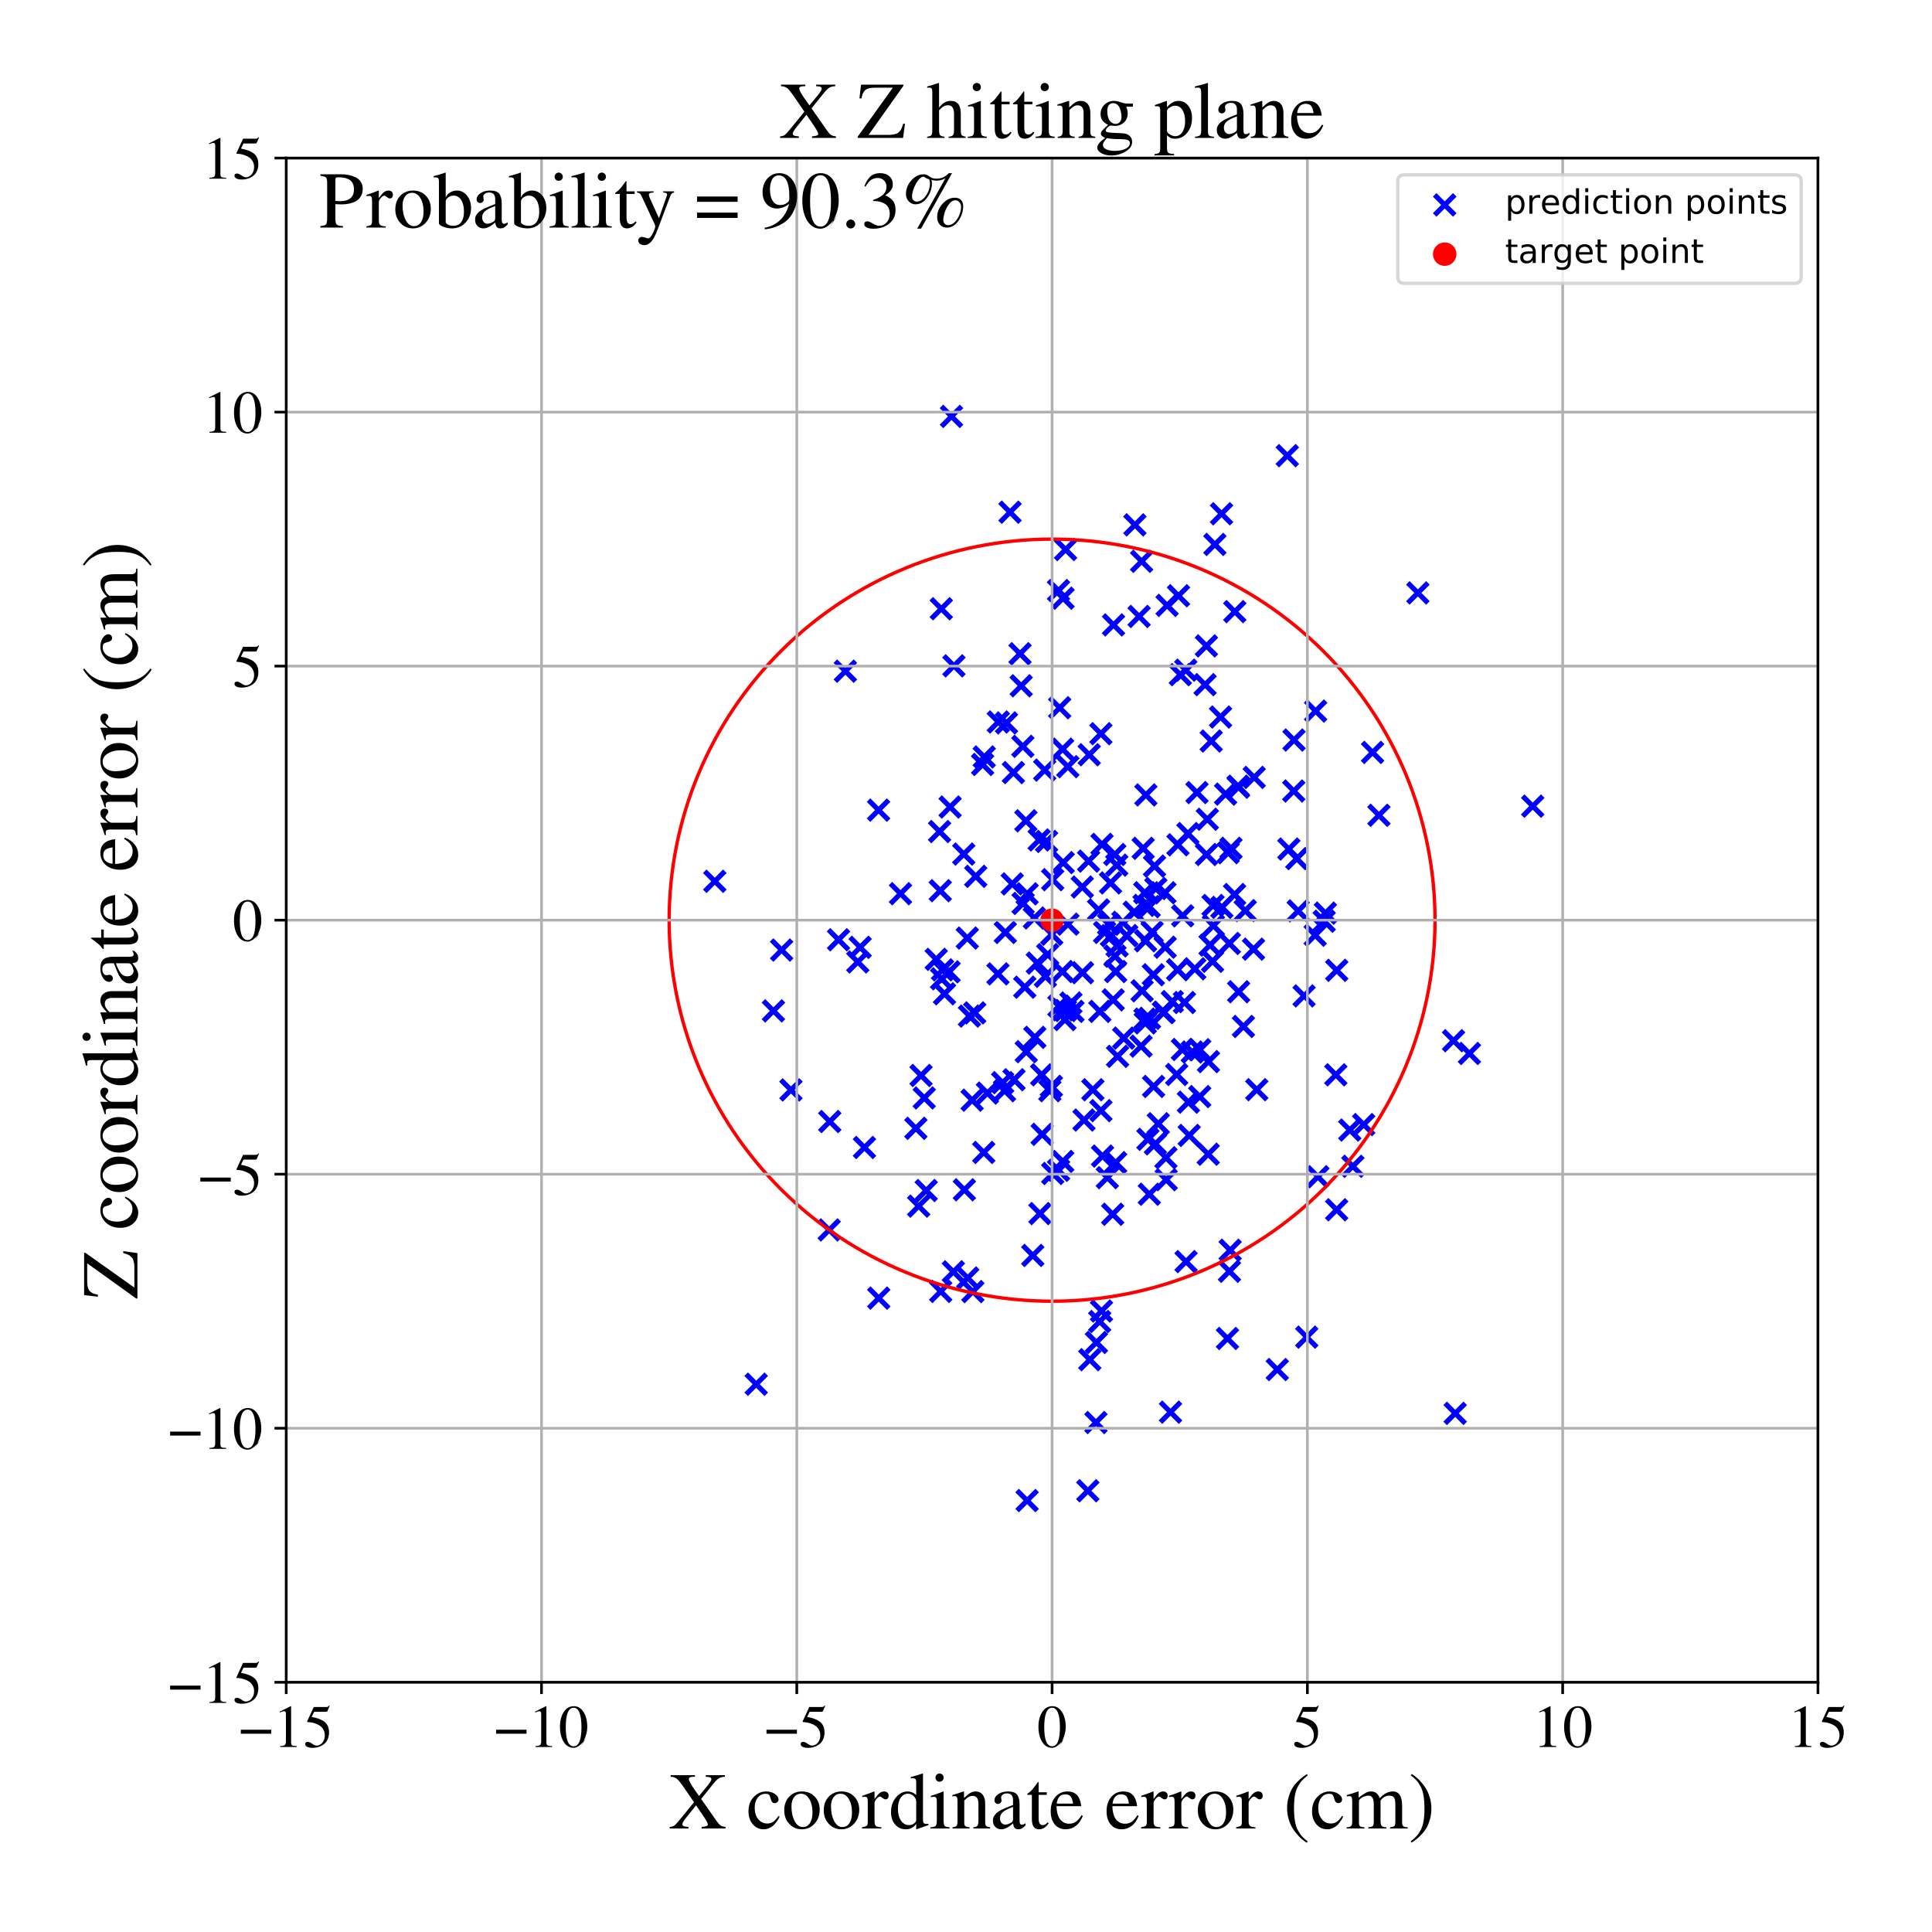 <?xml version="1.0" encoding="utf-8" standalone="no"?>
<!DOCTYPE svg PUBLIC "-//W3C//DTD SVG 1.1//EN"
  "http://www.w3.org/Graphics/SVG/1.1/DTD/svg11.dtd">
<!-- Created with matplotlib (https://matplotlib.org/) -->
<svg height="576pt" version="1.1" viewBox="0 0 576 576" width="576pt" xmlns="http://www.w3.org/2000/svg" xmlns:xlink="http://www.w3.org/1999/xlink">
 <defs>
  <style type="text/css">
*{stroke-linecap:butt;stroke-linejoin:round;}
  </style>
 </defs>
 <g id="figure_1">
  <g id="patch_1">
   <path d="M 0 576 
L 576 576 
L 576 0 
L 0 0 
z
" style="fill:#ffffff;"/>
  </g>
  <g id="axes_1">
   <g id="patch_2">
    <path d="M 85.331 501.548 
L 542 501.548 
L 542 47.121 
L 85.331 47.121 
z
" style="fill:#ffffff;"/>
   </g>
   <g id="PathCollection_1">
    <defs>
     <path d="M -3 3 
L 3 -3 
M -3 -3 
L 3 3 
" id="mcbb435f68a" style="stroke:#0000ff;stroke-width:1.5;"/>
    </defs>
    <g clip-path="url(#p761290d05f)">
     <use style="fill:#0000ff;stroke:#0000ff;stroke-width:1.5;" x="293.44" xlink:href="#mcbb435f68a" y="225.673"/>
     <use style="fill:#0000ff;stroke:#0000ff;stroke-width:1.5;" x="351.354" xlink:href="#mcbb435f68a" y="177.615"/>
     <use style="fill:#0000ff;stroke:#0000ff;stroke-width:1.5;" x="308.376" xlink:href="#mcbb435f68a" y="273.683"/>
     <use style="fill:#0000ff;stroke:#0000ff;stroke-width:1.5;" x="335.927" xlink:href="#mcbb435f68a" y="278.925"/>
     <use style="fill:#0000ff;stroke:#0000ff;stroke-width:1.5;" x="290.046" xlink:href="#mcbb435f68a" y="385.071"/>
     <use style="fill:#0000ff;stroke:#0000ff;stroke-width:1.5;" x="305.963" xlink:href="#mcbb435f68a" y="313.547"/>
     <use style="fill:#0000ff;stroke:#0000ff;stroke-width:1.5;" x="368.14" xlink:href="#mcbb435f68a" y="182.351"/>
     <use style="fill:#0000ff;stroke:#0000ff;stroke-width:1.5;" x="344.204" xlink:href="#mcbb435f68a" y="258.215"/>
     <use style="fill:#0000ff;stroke:#0000ff;stroke-width:1.5;" x="333.188" xlink:href="#mcbb435f68a" y="314.935"/>
     <use style="fill:#0000ff;stroke:#0000ff;stroke-width:1.5;" x="304.107" xlink:href="#mcbb435f68a" y="194.906"/>
     <use style="fill:#0000ff;stroke:#0000ff;stroke-width:1.5;" x="312.367" xlink:href="#mcbb435f68a" y="284.602"/>
     <use style="fill:#0000ff;stroke:#0000ff;stroke-width:1.5;" x="284.401" xlink:href="#mcbb435f68a" y="198.515"/>
     <use style="fill:#0000ff;stroke:#0000ff;stroke-width:1.5;" x="331.73" xlink:href="#mcbb435f68a" y="362.015"/>
     <use style="fill:#0000ff;stroke:#0000ff;stroke-width:1.5;" x="359.696" xlink:href="#mcbb435f68a" y="254.765"/>
     <use style="fill:#0000ff;stroke:#0000ff;stroke-width:1.5;" x="392.105" xlink:href="#mcbb435f68a" y="278.826"/>
     <use style="fill:#0000ff;stroke:#0000ff;stroke-width:1.5;" x="324.325" xlink:href="#mcbb435f68a" y="444.45"/>
     <use style="fill:#0000ff;stroke:#0000ff;stroke-width:1.5;" x="341.53" xlink:href="#mcbb435f68a" y="280.493"/>
     <use style="fill:#0000ff;stroke:#0000ff;stroke-width:1.5;" x="342.239" xlink:href="#mcbb435f68a" y="339.668"/>
     <use style="fill:#0000ff;stroke:#0000ff;stroke-width:1.5;" x="327.531" xlink:href="#mcbb435f68a" y="271.285"/>
     <use style="fill:#0000ff;stroke:#0000ff;stroke-width:1.5;" x="319.283" xlink:href="#mcbb435f68a" y="299.023"/>
     <use style="fill:#0000ff;stroke:#0000ff;stroke-width:1.5;" x="366.517" xlink:href="#mcbb435f68a" y="281.274"/>
     <use style="fill:#0000ff;stroke:#0000ff;stroke-width:1.5;" x="361.749" xlink:href="#mcbb435f68a" y="275.987"/>
     <use style="fill:#0000ff;stroke:#0000ff;stroke-width:1.5;" x="274.597" xlink:href="#mcbb435f68a" y="320.638"/>
     <use style="fill:#0000ff;stroke:#0000ff;stroke-width:1.5;" x="324.905" xlink:href="#mcbb435f68a" y="405.373"/>
     <use style="fill:#0000ff;stroke:#0000ff;stroke-width:1.5;" x="309.814" xlink:href="#mcbb435f68a" y="250.409"/>
     <use style="fill:#0000ff;stroke:#0000ff;stroke-width:1.5;" x="306.218" xlink:href="#mcbb435f68a" y="266.486"/>
     <use style="fill:#0000ff;stroke:#0000ff;stroke-width:1.5;" x="352.527" xlink:href="#mcbb435f68a" y="312.897"/>
     <use style="fill:#0000ff;stroke:#0000ff;stroke-width:1.5;" x="340.357" xlink:href="#mcbb435f68a" y="167.343"/>
     <use style="fill:#0000ff;stroke:#0000ff;stroke-width:1.5;" x="333.045" xlink:href="#mcbb435f68a" y="282.004"/>
     <use style="fill:#0000ff;stroke:#0000ff;stroke-width:1.5;" x="360.286" xlink:href="#mcbb435f68a" y="316.506"/>
     <use style="fill:#0000ff;stroke:#0000ff;stroke-width:1.5;" x="344.47" xlink:href="#mcbb435f68a" y="341.02"/>
     <use style="fill:#0000ff;stroke:#0000ff;stroke-width:1.5;" x="398.256" xlink:href="#mcbb435f68a" y="320.442"/>
     <use style="fill:#0000ff;stroke:#0000ff;stroke-width:1.5;" x="342.651" xlink:href="#mcbb435f68a" y="356.045"/>
     <use style="fill:#0000ff;stroke:#0000ff;stroke-width:1.5;" x="343.931" xlink:href="#mcbb435f68a" y="323.908"/>
     <use style="fill:#0000ff;stroke:#0000ff;stroke-width:1.5;" x="322.667" xlink:href="#mcbb435f68a" y="264.451"/>
     <use style="fill:#0000ff;stroke:#0000ff;stroke-width:1.5;" x="353.606" xlink:href="#mcbb435f68a" y="376.13"/>
     <use style="fill:#0000ff;stroke:#0000ff;stroke-width:1.5;" x="353.127" xlink:href="#mcbb435f68a" y="298.882"/>
     <use style="fill:#0000ff;stroke:#0000ff;stroke-width:1.5;" x="355.458" xlink:href="#mcbb435f68a" y="313.656"/>
     <use style="fill:#0000ff;stroke:#0000ff;stroke-width:1.5;" x="275.552" xlink:href="#mcbb435f68a" y="327.341"/>
     <use style="fill:#0000ff;stroke:#0000ff;stroke-width:1.5;" x="249.994" xlink:href="#mcbb435f68a" y="280.176"/>
     <use style="fill:#0000ff;stroke:#0000ff;stroke-width:1.5;" x="357.678" xlink:href="#mcbb435f68a" y="312.962"/>
     <use style="fill:#0000ff;stroke:#0000ff;stroke-width:1.5;" x="305.518" xlink:href="#mcbb435f68a" y="294.315"/>
     <use style="fill:#0000ff;stroke:#0000ff;stroke-width:1.5;" x="348.973" xlink:href="#mcbb435f68a" y="421.016"/>
     <use style="fill:#0000ff;stroke:#0000ff;stroke-width:1.5;" x="324.549" xlink:href="#mcbb435f68a" y="256.723"/>
     <use style="fill:#0000ff;stroke:#0000ff;stroke-width:1.5;" x="304.947" xlink:href="#mcbb435f68a" y="222.515"/>
     <use style="fill:#0000ff;stroke:#0000ff;stroke-width:1.5;" x="213.11" xlink:href="#mcbb435f68a" y="262.744"/>
     <use style="fill:#0000ff;stroke:#0000ff;stroke-width:1.5;" x="294.386" xlink:href="#mcbb435f68a" y="325.886"/>
     <use style="fill:#0000ff;stroke:#0000ff;stroke-width:1.5;" x="313.842" xlink:href="#mcbb435f68a" y="262.268"/>
     <use style="fill:#0000ff;stroke:#0000ff;stroke-width:1.5;" x="392.913" xlink:href="#mcbb435f68a" y="350.831"/>
     <use style="fill:#0000ff;stroke:#0000ff;stroke-width:1.5;" x="340.504" xlink:href="#mcbb435f68a" y="295.393"/>
     <use style="fill:#0000ff;stroke:#0000ff;stroke-width:1.5;" x="369.257" xlink:href="#mcbb435f68a" y="234.695"/>
     <use style="fill:#0000ff;stroke:#0000ff;stroke-width:1.5;" x="288.523" xlink:href="#mcbb435f68a" y="381.013"/>
     <use style="fill:#0000ff;stroke:#0000ff;stroke-width:1.5;" x="283.681" xlink:href="#mcbb435f68a" y="124.148"/>
     <use style="fill:#0000ff;stroke:#0000ff;stroke-width:1.5;" x="230.591" xlink:href="#mcbb435f68a" y="301.385"/>
     <use style="fill:#0000ff;stroke:#0000ff;stroke-width:1.5;" x="361.509" xlink:href="#mcbb435f68a" y="286.599"/>
     <use style="fill:#0000ff;stroke:#0000ff;stroke-width:1.5;" x="347.607" xlink:href="#mcbb435f68a" y="345.156"/>
     <use style="fill:#0000ff;stroke:#0000ff;stroke-width:1.5;" x="347.382" xlink:href="#mcbb435f68a" y="282.399"/>
     <use style="fill:#0000ff;stroke:#0000ff;stroke-width:1.5;" x="352.601" xlink:href="#mcbb435f68a" y="273.048"/>
     <use style="fill:#0000ff;stroke:#0000ff;stroke-width:1.5;" x="326.885" xlink:href="#mcbb435f68a" y="400.231"/>
     <use style="fill:#0000ff;stroke:#0000ff;stroke-width:1.5;" x="385.716" xlink:href="#mcbb435f68a" y="235.828"/>
     <use style="fill:#0000ff;stroke:#0000ff;stroke-width:1.5;" x="310.558" xlink:href="#mcbb435f68a" y="320.439"/>
     <use style="fill:#0000ff;stroke:#0000ff;stroke-width:1.5;" x="389.589" xlink:href="#mcbb435f68a" y="398.649"/>
     <use style="fill:#0000ff;stroke:#0000ff;stroke-width:1.5;" x="281.002" xlink:href="#mcbb435f68a" y="289.156"/>
     <use style="fill:#0000ff;stroke:#0000ff;stroke-width:1.5;" x="309.27" xlink:href="#mcbb435f68a" y="287.127"/>
     <use style="fill:#0000ff;stroke:#0000ff;stroke-width:1.5;" x="328.703" xlink:href="#mcbb435f68a" y="344.67"/>
     <use style="fill:#0000ff;stroke:#0000ff;stroke-width:1.5;" x="288.387" xlink:href="#mcbb435f68a" y="279.67"/>
     <use style="fill:#0000ff;stroke:#0000ff;stroke-width:1.5;" x="331.982" xlink:href="#mcbb435f68a" y="186.31"/>
     <use style="fill:#0000ff;stroke:#0000ff;stroke-width:1.5;" x="360.755" xlink:href="#mcbb435f68a" y="281.756"/>
     <use style="fill:#0000ff;stroke:#0000ff;stroke-width:1.5;" x="351.197" xlink:href="#mcbb435f68a" y="251.869"/>
     <use style="fill:#0000ff;stroke:#0000ff;stroke-width:1.5;" x="328.544" xlink:href="#mcbb435f68a" y="251.745"/>
     <use style="fill:#0000ff;stroke:#0000ff;stroke-width:1.5;" x="-1" xlink:href="#mcbb435f68a" y="239.068"/>
     <use style="fill:#0000ff;stroke:#0000ff;stroke-width:1.5;" x="-1" xlink:href="#mcbb435f68a" y="256.798"/>
     <use style="fill:#0000ff;stroke:#0000ff;stroke-width:1.5;" x="279.124" xlink:href="#mcbb435f68a" y="286.014"/>
     <use style="fill:#0000ff;stroke:#0000ff;stroke-width:1.5;" x="347.954" xlink:href="#mcbb435f68a" y="180.489"/>
     <use style="fill:#0000ff;stroke:#0000ff;stroke-width:1.5;" x="315.6" xlink:href="#mcbb435f68a" y="348.906"/>
     <use style="fill:#0000ff;stroke:#0000ff;stroke-width:1.5;" x="311.467" xlink:href="#mcbb435f68a" y="229.593"/>
     <use style="fill:#0000ff;stroke:#0000ff;stroke-width:1.5;" x="316.978" xlink:href="#mcbb435f68a" y="257.175"/>
     <use style="fill:#0000ff;stroke:#0000ff;stroke-width:1.5;" x="280.325" xlink:href="#mcbb435f68a" y="265.552"/>
     <use style="fill:#0000ff;stroke:#0000ff;stroke-width:1.5;" x="313.852" xlink:href="#mcbb435f68a" y="349.859"/>
     <use style="fill:#0000ff;stroke:#0000ff;stroke-width:1.5;" x="280.721" xlink:href="#mcbb435f68a" y="291.815"/>
     <use style="fill:#0000ff;stroke:#0000ff;stroke-width:1.5;" x="299.72" xlink:href="#mcbb435f68a" y="278.003"/>
     <use style="fill:#0000ff;stroke:#0000ff;stroke-width:1.5;" x="-1" xlink:href="#mcbb435f68a" y="339.725"/>
     <use style="fill:#0000ff;stroke:#0000ff;stroke-width:1.5;" x="-1" xlink:href="#mcbb435f68a" y="313.811"/>
     <use style="fill:#0000ff;stroke:#0000ff;stroke-width:1.5;" x="359.272" xlink:href="#mcbb435f68a" y="204.12"/>
     <use style="fill:#0000ff;stroke:#0000ff;stroke-width:1.5;" x="280.126" xlink:href="#mcbb435f68a" y="247.914"/>
     <use style="fill:#0000ff;stroke:#0000ff;stroke-width:1.5;" x="316.756" xlink:href="#mcbb435f68a" y="289.655"/>
     <use style="fill:#0000ff;stroke:#0000ff;stroke-width:1.5;" x="273.891" xlink:href="#mcbb435f68a" y="359.591"/>
     <use style="fill:#0000ff;stroke:#0000ff;stroke-width:1.5;" x="304.453" xlink:href="#mcbb435f68a" y="204.464"/>
     <use style="fill:#0000ff;stroke:#0000ff;stroke-width:1.5;" x="345.33" xlink:href="#mcbb435f68a" y="335.026"/>
     <use style="fill:#0000ff;stroke:#0000ff;stroke-width:1.5;" x="438.091" xlink:href="#mcbb435f68a" y="314.08"/>
     <use style="fill:#0000ff;stroke:#0000ff;stroke-width:1.5;" x="233.033" xlink:href="#mcbb435f68a" y="283.244"/>
     <use style="fill:#0000ff;stroke:#0000ff;stroke-width:1.5;" x="252.046" xlink:href="#mcbb435f68a" y="200.106"/>
     <use style="fill:#0000ff;stroke:#0000ff;stroke-width:1.5;" x="290.6" xlink:href="#mcbb435f68a" y="301.978"/>
     <use style="fill:#0000ff;stroke:#0000ff;stroke-width:1.5;" x="359.669" xlink:href="#mcbb435f68a" y="192.564"/>
     <use style="fill:#0000ff;stroke:#0000ff;stroke-width:1.5;" x="384.251" xlink:href="#mcbb435f68a" y="253.13"/>
     <use style="fill:#0000ff;stroke:#0000ff;stroke-width:1.5;" x="261.985" xlink:href="#mcbb435f68a" y="387.015"/>
     <use style="fill:#0000ff;stroke:#0000ff;stroke-width:1.5;" x="398.51" xlink:href="#mcbb435f68a" y="360.681"/>
     <use style="fill:#0000ff;stroke:#0000ff;stroke-width:1.5;" x="235.814" xlink:href="#mcbb435f68a" y="324.954"/>
     <use style="fill:#0000ff;stroke:#0000ff;stroke-width:1.5;" x="301.125" xlink:href="#mcbb435f68a" y="152.702"/>
     <use style="fill:#0000ff;stroke:#0000ff;stroke-width:1.5;" x="317.5" xlink:href="#mcbb435f68a" y="303.972"/>
     <use style="fill:#0000ff;stroke:#0000ff;stroke-width:1.5;" x="335.022" xlink:href="#mcbb435f68a" y="309.501"/>
     <use style="fill:#0000ff;stroke:#0000ff;stroke-width:1.5;" x="322.737" xlink:href="#mcbb435f68a" y="289.998"/>
     <use style="fill:#0000ff;stroke:#0000ff;stroke-width:1.5;" x="332.415" xlink:href="#mcbb435f68a" y="285.064"/>
     <use style="fill:#0000ff;stroke:#0000ff;stroke-width:1.5;" x="318.363" xlink:href="#mcbb435f68a" y="228.567"/>
     <use style="fill:#0000ff;stroke:#0000ff;stroke-width:1.5;" x="280.637" xlink:href="#mcbb435f68a" y="181.49"/>
     <use style="fill:#0000ff;stroke:#0000ff;stroke-width:1.5;" x="368.077" xlink:href="#mcbb435f68a" y="266.689"/>
     <use style="fill:#0000ff;stroke:#0000ff;stroke-width:1.5;" x="342.606" xlink:href="#mcbb435f68a" y="270.317"/>
     <use style="fill:#0000ff;stroke:#0000ff;stroke-width:1.5;" x="268.471" xlink:href="#mcbb435f68a" y="266.439"/>
     <use style="fill:#0000ff;stroke:#0000ff;stroke-width:1.5;" x="315.581" xlink:href="#mcbb435f68a" y="176.065"/>
     <use style="fill:#0000ff;stroke:#0000ff;stroke-width:1.5;" x="373.921" xlink:href="#mcbb435f68a" y="231.77"/>
     <use style="fill:#0000ff;stroke:#0000ff;stroke-width:1.5;" x="365.393" xlink:href="#mcbb435f68a" y="236.749"/>
     <use style="fill:#0000ff;stroke:#0000ff;stroke-width:1.5;" x="313.576" xlink:href="#mcbb435f68a" y="278.526"/>
     <use style="fill:#0000ff;stroke:#0000ff;stroke-width:1.5;" x="331.883" xlink:href="#mcbb435f68a" y="298.098"/>
     <use style="fill:#0000ff;stroke:#0000ff;stroke-width:1.5;" x="353.525" xlink:href="#mcbb435f68a" y="199.795"/>
     <use style="fill:#0000ff;stroke:#0000ff;stroke-width:1.5;" x="301.789" xlink:href="#mcbb435f68a" y="263.523"/>
     <use style="fill:#0000ff;stroke:#0000ff;stroke-width:1.5;" x="316.897" xlink:href="#mcbb435f68a" y="301.045"/>
     <use style="fill:#0000ff;stroke:#0000ff;stroke-width:1.5;" x="287.333" xlink:href="#mcbb435f68a" y="254.632"/>
     <use style="fill:#0000ff;stroke:#0000ff;stroke-width:1.5;" x="394.793" xlink:href="#mcbb435f68a" y="274.651"/>
     <use style="fill:#0000ff;stroke:#0000ff;stroke-width:1.5;" x="341.294" xlink:href="#mcbb435f68a" y="266.161"/>
     <use style="fill:#0000ff;stroke:#0000ff;stroke-width:1.5;" x="293.291" xlink:href="#mcbb435f68a" y="343.586"/>
     <use style="fill:#0000ff;stroke:#0000ff;stroke-width:1.5;" x="338.358" xlink:href="#mcbb435f68a" y="156.481"/>
     <use style="fill:#0000ff;stroke:#0000ff;stroke-width:1.5;" x="317.686" xlink:href="#mcbb435f68a" y="163.841"/>
     <use style="fill:#0000ff;stroke:#0000ff;stroke-width:1.5;" x="328.225" xlink:href="#mcbb435f68a" y="331.128"/>
     <use style="fill:#0000ff;stroke:#0000ff;stroke-width:1.5;" x="316.934" xlink:href="#mcbb435f68a" y="178.344"/>
     <use style="fill:#0000ff;stroke:#0000ff;stroke-width:1.5;" x="385.792" xlink:href="#mcbb435f68a" y="220.629"/>
     <use style="fill:#0000ff;stroke:#0000ff;stroke-width:1.5;" x="334.762" xlink:href="#mcbb435f68a" y="274.98"/>
     <use style="fill:#0000ff;stroke:#0000ff;stroke-width:1.5;" x="347.674" xlink:href="#mcbb435f68a" y="351.712"/>
     <use style="fill:#0000ff;stroke:#0000ff;stroke-width:1.5;" x="356.866" xlink:href="#mcbb435f68a" y="236.295"/>
     <use style="fill:#0000ff;stroke:#0000ff;stroke-width:1.5;" x="373.714" xlink:href="#mcbb435f68a" y="282.977"/>
     <use style="fill:#0000ff;stroke:#0000ff;stroke-width:1.5;" x="332.359" xlink:href="#mcbb435f68a" y="254.76"/>
     <use style="fill:#0000ff;stroke:#0000ff;stroke-width:1.5;" x="346.849" xlink:href="#mcbb435f68a" y="301.869"/>
     <use style="fill:#0000ff;stroke:#0000ff;stroke-width:1.5;" x="292.954" xlink:href="#mcbb435f68a" y="227.919"/>
     <use style="fill:#0000ff;stroke:#0000ff;stroke-width:1.5;" x="305.028" xlink:href="#mcbb435f68a" y="269.345"/>
     <use style="fill:#0000ff;stroke:#0000ff;stroke-width:1.5;" x="306.222" xlink:href="#mcbb435f68a" y="447.371"/>
     <use style="fill:#0000ff;stroke:#0000ff;stroke-width:1.5;" x="343.852" xlink:href="#mcbb435f68a" y="290.61"/>
     <use style="fill:#0000ff;stroke:#0000ff;stroke-width:1.5;" x="280.46" xlink:href="#mcbb435f68a" y="385.014"/>
     <use style="fill:#0000ff;stroke:#0000ff;stroke-width:1.5;" x="383.79" xlink:href="#mcbb435f68a" y="135.851"/>
     <use style="fill:#0000ff;stroke:#0000ff;stroke-width:1.5;" x="350.819" xlink:href="#mcbb435f68a" y="320.345"/>
     <use style="fill:#0000ff;stroke:#0000ff;stroke-width:1.5;" x="341.062" xlink:href="#mcbb435f68a" y="269.931"/>
     <use style="fill:#0000ff;stroke:#0000ff;stroke-width:1.5;" x="340.819" xlink:href="#mcbb435f68a" y="252.916"/>
     <use style="fill:#0000ff;stroke:#0000ff;stroke-width:1.5;" x="369.284" xlink:href="#mcbb435f68a" y="295.674"/>
     <use style="fill:#0000ff;stroke:#0000ff;stroke-width:1.5;" x="402.415" xlink:href="#mcbb435f68a" y="336.908"/>
     <use style="fill:#0000ff;stroke:#0000ff;stroke-width:1.5;" x="276.133" xlink:href="#mcbb435f68a" y="354.933"/>
     <use style="fill:#0000ff;stroke:#0000ff;stroke-width:1.5;" x="289.026" xlink:href="#mcbb435f68a" y="302.934"/>
     <use style="fill:#0000ff;stroke:#0000ff;stroke-width:1.5;" x="392.236" xlink:href="#mcbb435f68a" y="211.997"/>
     <use style="fill:#0000ff;stroke:#0000ff;stroke-width:1.5;" x="302.314" xlink:href="#mcbb435f68a" y="321.907"/>
     <use style="fill:#0000ff;stroke:#0000ff;stroke-width:1.5;" x="341.626" xlink:href="#mcbb435f68a" y="236.996"/>
     <use style="fill:#0000ff;stroke:#0000ff;stroke-width:1.5;" x="324.741" xlink:href="#mcbb435f68a" y="225.014"/>
     <use style="fill:#0000ff;stroke:#0000ff;stroke-width:1.5;" x="319.89" xlink:href="#mcbb435f68a" y="301.53"/>
     <use style="fill:#0000ff;stroke:#0000ff;stroke-width:1.5;" x="261.937" xlink:href="#mcbb435f68a" y="241.529"/>
     <use style="fill:#0000ff;stroke:#0000ff;stroke-width:1.5;" x="359.948" xlink:href="#mcbb435f68a" y="244.249"/>
     <use style="fill:#0000ff;stroke:#0000ff;stroke-width:1.5;" x="366.755" xlink:href="#mcbb435f68a" y="372.741"/>
     <use style="fill:#0000ff;stroke:#0000ff;stroke-width:1.5;" x="387.047" xlink:href="#mcbb435f68a" y="271.571"/>
     <use style="fill:#0000ff;stroke:#0000ff;stroke-width:1.5;" x="406.569" xlink:href="#mcbb435f68a" y="335.282"/>
     <use style="fill:#0000ff;stroke:#0000ff;stroke-width:1.5;" x="366.542" xlink:href="#mcbb435f68a" y="379.018"/>
     <use style="fill:#0000ff;stroke:#0000ff;stroke-width:1.5;" x="370.713" xlink:href="#mcbb435f68a" y="306.031"/>
     <use style="fill:#0000ff;stroke:#0000ff;stroke-width:1.5;" x="283.263" xlink:href="#mcbb435f68a" y="240.605"/>
     <use style="fill:#0000ff;stroke:#0000ff;stroke-width:1.5;" x="388.792" xlink:href="#mcbb435f68a" y="296.912"/>
     <use style="fill:#0000ff;stroke:#0000ff;stroke-width:1.5;" x="310.698" xlink:href="#mcbb435f68a" y="338.186"/>
     <use style="fill:#0000ff;stroke:#0000ff;stroke-width:1.5;" x="247.381" xlink:href="#mcbb435f68a" y="334.369"/>
     <use style="fill:#0000ff;stroke:#0000ff;stroke-width:1.5;" x="354.547" xlink:href="#mcbb435f68a" y="338.514"/>
     <use style="fill:#0000ff;stroke:#0000ff;stroke-width:1.5;" x="331.085" xlink:href="#mcbb435f68a" y="263.226"/>
     <use style="fill:#0000ff;stroke:#0000ff;stroke-width:1.5;" x="361.65" xlink:href="#mcbb435f68a" y="269.952"/>
     <use style="fill:#0000ff;stroke:#0000ff;stroke-width:1.5;" x="281.592" xlink:href="#mcbb435f68a" y="296.284"/>
     <use style="fill:#0000ff;stroke:#0000ff;stroke-width:1.5;" x="328.213" xlink:href="#mcbb435f68a" y="218.741"/>
     <use style="fill:#0000ff;stroke:#0000ff;stroke-width:1.5;" x="347.311" xlink:href="#mcbb435f68a" y="266.17"/>
     <use style="fill:#0000ff;stroke:#0000ff;stroke-width:1.5;" x="362.202" xlink:href="#mcbb435f68a" y="162.315"/>
     <use style="fill:#0000ff;stroke:#0000ff;stroke-width:1.5;" x="-1" xlink:href="#mcbb435f68a" y="266.652"/>
     <use style="fill:#0000ff;stroke:#0000ff;stroke-width:1.5;" x="-1" xlink:href="#mcbb435f68a" y="307.243"/>
     <use style="fill:#0000ff;stroke:#0000ff;stroke-width:1.5;" x="411.105" xlink:href="#mcbb435f68a" y="243.067"/>
     <use style="fill:#0000ff;stroke:#0000ff;stroke-width:1.5;" x="369.114" xlink:href="#mcbb435f68a" y="234.391"/>
     <use style="fill:#0000ff;stroke:#0000ff;stroke-width:1.5;" x="330.512" xlink:href="#mcbb435f68a" y="275.543"/>
     <use style="fill:#0000ff;stroke:#0000ff;stroke-width:1.5;" x="315.706" xlink:href="#mcbb435f68a" y="299.96"/>
     <use style="fill:#0000ff;stroke:#0000ff;stroke-width:1.5;" x="456.958" xlink:href="#mcbb435f68a" y="240.348"/>
     <use style="fill:#0000ff;stroke:#0000ff;stroke-width:1.5;" x="327.903" xlink:href="#mcbb435f68a" y="301.533"/>
     <use style="fill:#0000ff;stroke:#0000ff;stroke-width:1.5;" x="305.848" xlink:href="#mcbb435f68a" y="244.714"/>
     <use style="fill:#0000ff;stroke:#0000ff;stroke-width:1.5;" x="367.002" xlink:href="#mcbb435f68a" y="252.908"/>
     <use style="fill:#0000ff;stroke:#0000ff;stroke-width:1.5;" x="365.958" xlink:href="#mcbb435f68a" y="399.046"/>
     <use style="fill:#0000ff;stroke:#0000ff;stroke-width:1.5;" x="307.908" xlink:href="#mcbb435f68a" y="374.294"/>
     <use style="fill:#0000ff;stroke:#0000ff;stroke-width:1.5;" x="312.028" xlink:href="#mcbb435f68a" y="250.87"/>
     <use style="fill:#0000ff;stroke:#0000ff;stroke-width:1.5;" x="338.16" xlink:href="#mcbb435f68a" y="271.963"/>
     <use style="fill:#0000ff;stroke:#0000ff;stroke-width:1.5;" x="247.212" xlink:href="#mcbb435f68a" y="366.69"/>
     <use style="fill:#0000ff;stroke:#0000ff;stroke-width:1.5;" x="395.146" xlink:href="#mcbb435f68a" y="272.232"/>
     <use style="fill:#0000ff;stroke:#0000ff;stroke-width:1.5;" x="256.441" xlink:href="#mcbb435f68a" y="282.432"/>
     <use style="fill:#0000ff;stroke:#0000ff;stroke-width:1.5;" x="302.132" xlink:href="#mcbb435f68a" y="230.332"/>
     <use style="fill:#0000ff;stroke:#0000ff;stroke-width:1.5;" x="332.948" xlink:href="#mcbb435f68a" y="257.932"/>
     <use style="fill:#0000ff;stroke:#0000ff;stroke-width:1.5;" x="316.842" xlink:href="#mcbb435f68a" y="346.282"/>
     <use style="fill:#0000ff;stroke:#0000ff;stroke-width:1.5;" x="344.589" xlink:href="#mcbb435f68a" y="264.9"/>
     <use style="fill:#0000ff;stroke:#0000ff;stroke-width:1.5;" x="313.457" xlink:href="#mcbb435f68a" y="323.878"/>
     <use style="fill:#0000ff;stroke:#0000ff;stroke-width:1.5;" x="351.898" xlink:href="#mcbb435f68a" y="201.144"/>
     <use style="fill:#0000ff;stroke:#0000ff;stroke-width:1.5;" x="357.682" xlink:href="#mcbb435f68a" y="326.932"/>
     <use style="fill:#0000ff;stroke:#0000ff;stroke-width:1.5;" x="330.136" xlink:href="#mcbb435f68a" y="351.095"/>
     <use style="fill:#0000ff;stroke:#0000ff;stroke-width:1.5;" x="317.641" xlink:href="#mcbb435f68a" y="301.278"/>
     <use style="fill:#0000ff;stroke:#0000ff;stroke-width:1.5;" x="342.712" xlink:href="#mcbb435f68a" y="303.605"/>
     <use style="fill:#0000ff;stroke:#0000ff;stroke-width:1.5;" x="273.057" xlink:href="#mcbb435f68a" y="336.391"/>
     <use style="fill:#0000ff;stroke:#0000ff;stroke-width:1.5;" x="327.863" xlink:href="#mcbb435f68a" y="393.995"/>
     <use style="fill:#0000ff;stroke:#0000ff;stroke-width:1.5;" x="371.247" xlink:href="#mcbb435f68a" y="271.488"/>
     <use style="fill:#0000ff;stroke:#0000ff;stroke-width:1.5;" x="257.728" xlink:href="#mcbb435f68a" y="342.105"/>
     <use style="fill:#0000ff;stroke:#0000ff;stroke-width:1.5;" x="287.516" xlink:href="#mcbb435f68a" y="354.72"/>
     <use style="fill:#0000ff;stroke:#0000ff;stroke-width:1.5;" x="312.996" xlink:href="#mcbb435f68a" y="325.18"/>
     <use style="fill:#0000ff;stroke:#0000ff;stroke-width:1.5;" x="403.337" xlink:href="#mcbb435f68a" y="347.718"/>
     <use style="fill:#0000ff;stroke:#0000ff;stroke-width:1.5;" x="318.39" xlink:href="#mcbb435f68a" y="275.52"/>
     <use style="fill:#0000ff;stroke:#0000ff;stroke-width:1.5;" x="340.189" xlink:href="#mcbb435f68a" y="311.899"/>
     <use style="fill:#0000ff;stroke:#0000ff;stroke-width:1.5;" x="433.351" xlink:href="#mcbb435f68a" y="310.276"/>
     <use style="fill:#0000ff;stroke:#0000ff;stroke-width:1.5;" x="347.032" xlink:href="#mcbb435f68a" y="301.804"/>
     <use style="fill:#0000ff;stroke:#0000ff;stroke-width:1.5;" x="361.108" xlink:href="#mcbb435f68a" y="220.926"/>
     <use style="fill:#0000ff;stroke:#0000ff;stroke-width:1.5;" x="316.802" xlink:href="#mcbb435f68a" y="223.359"/>
     <use style="fill:#0000ff;stroke:#0000ff;stroke-width:1.5;" x="332.62" xlink:href="#mcbb435f68a" y="346.627"/>
     <use style="fill:#0000ff;stroke:#0000ff;stroke-width:1.5;" x="329.319" xlink:href="#mcbb435f68a" y="277.968"/>
     <use style="fill:#0000ff;stroke:#0000ff;stroke-width:1.5;" x="364.184" xlink:href="#mcbb435f68a" y="153.175"/>
     <use style="fill:#0000ff;stroke:#0000ff;stroke-width:1.5;" x="300.072" xlink:href="#mcbb435f68a" y="215.53"/>
     <use style="fill:#0000ff;stroke:#0000ff;stroke-width:1.5;" x="332.618" xlink:href="#mcbb435f68a" y="289.656"/>
     <use style="fill:#0000ff;stroke:#0000ff;stroke-width:1.5;" x="255.741" xlink:href="#mcbb435f68a" y="286.79"/>
     <use style="fill:#0000ff;stroke:#0000ff;stroke-width:1.5;" x="422.719" xlink:href="#mcbb435f68a" y="176.772"/>
     <use style="fill:#0000ff;stroke:#0000ff;stroke-width:1.5;" x="341.457" xlink:href="#mcbb435f68a" y="304.973"/>
     <use style="fill:#0000ff;stroke:#0000ff;stroke-width:1.5;" x="290.9" xlink:href="#mcbb435f68a" y="261.269"/>
     <use style="fill:#0000ff;stroke:#0000ff;stroke-width:1.5;" x="398.526" xlink:href="#mcbb435f68a" y="289.291"/>
     <use style="fill:#0000ff;stroke:#0000ff;stroke-width:1.5;" x="433.846" xlink:href="#mcbb435f68a" y="421.373"/>
     <use style="fill:#0000ff;stroke:#0000ff;stroke-width:1.5;" x="325.827" xlink:href="#mcbb435f68a" y="324.896"/>
     <use style="fill:#0000ff;stroke:#0000ff;stroke-width:1.5;" x="289.831" xlink:href="#mcbb435f68a" y="328"/>
     <use style="fill:#0000ff;stroke:#0000ff;stroke-width:1.5;" x="326.736" xlink:href="#mcbb435f68a" y="424.106"/>
     <use style="fill:#0000ff;stroke:#0000ff;stroke-width:1.5;" x="308.522" xlink:href="#mcbb435f68a" y="309.271"/>
     <use style="fill:#0000ff;stroke:#0000ff;stroke-width:1.5;" x="282.965" xlink:href="#mcbb435f68a" y="289.742"/>
     <use style="fill:#0000ff;stroke:#0000ff;stroke-width:1.5;" x="323.183" xlink:href="#mcbb435f68a" y="333.927"/>
     <use style="fill:#0000ff;stroke:#0000ff;stroke-width:1.5;" x="360.214" xlink:href="#mcbb435f68a" y="344.111"/>
     <use style="fill:#0000ff;stroke:#0000ff;stroke-width:1.5;" x="284.226" xlink:href="#mcbb435f68a" y="379.169"/>
     <use style="fill:#0000ff;stroke:#0000ff;stroke-width:1.5;" x="386.624" xlink:href="#mcbb435f68a" y="255.978"/>
     <use style="fill:#0000ff;stroke:#0000ff;stroke-width:1.5;" x="331.37" xlink:href="#mcbb435f68a" y="278.94"/>
     <use style="fill:#0000ff;stroke:#0000ff;stroke-width:1.5;" x="298.928" xlink:href="#mcbb435f68a" y="322.773"/>
     <use style="fill:#0000ff;stroke:#0000ff;stroke-width:1.5;" x="297.63" xlink:href="#mcbb435f68a" y="215.247"/>
     <use style="fill:#0000ff;stroke:#0000ff;stroke-width:1.5;" x="315.932" xlink:href="#mcbb435f68a" y="211.006"/>
     <use style="fill:#0000ff;stroke:#0000ff;stroke-width:1.5;" x="225.457" xlink:href="#mcbb435f68a" y="412.689"/>
     <use style="fill:#0000ff;stroke:#0000ff;stroke-width:1.5;" x="380.803" xlink:href="#mcbb435f68a" y="408.31"/>
     <use style="fill:#0000ff;stroke:#0000ff;stroke-width:1.5;" x="341.356" xlink:href="#mcbb435f68a" y="303.838"/>
     <use style="fill:#0000ff;stroke:#0000ff;stroke-width:1.5;" x="364.287" xlink:href="#mcbb435f68a" y="270.515"/>
     <use style="fill:#0000ff;stroke:#0000ff;stroke-width:1.5;" x="310.04" xlink:href="#mcbb435f68a" y="361.81"/>
     <use style="fill:#0000ff;stroke:#0000ff;stroke-width:1.5;" x="311.669" xlink:href="#mcbb435f68a" y="291.078"/>
     <use style="fill:#0000ff;stroke:#0000ff;stroke-width:1.5;" x="297.526" xlink:href="#mcbb435f68a" y="290.348"/>
     <use style="fill:#0000ff;stroke:#0000ff;stroke-width:1.5;" x="366.173" xlink:href="#mcbb435f68a" y="254.222"/>
     <use style="fill:#0000ff;stroke:#0000ff;stroke-width:1.5;" x="356.21" xlink:href="#mcbb435f68a" y="288.833"/>
     <use style="fill:#0000ff;stroke:#0000ff;stroke-width:1.5;" x="354.309" xlink:href="#mcbb435f68a" y="328.593"/>
     <use style="fill:#0000ff;stroke:#0000ff;stroke-width:1.5;" x="349.508" xlink:href="#mcbb435f68a" y="298.609"/>
     <use style="fill:#0000ff;stroke:#0000ff;stroke-width:1.5;" x="354.154" xlink:href="#mcbb435f68a" y="248.512"/>
     <use style="fill:#0000ff;stroke:#0000ff;stroke-width:1.5;" x="339.606" xlink:href="#mcbb435f68a" y="183.788"/>
     <use style="fill:#0000ff;stroke:#0000ff;stroke-width:1.5;" x="409.216" xlink:href="#mcbb435f68a" y="224.319"/>
     <use style="fill:#0000ff;stroke:#0000ff;stroke-width:1.5;" x="351.092" xlink:href="#mcbb435f68a" y="289.116"/>
     <use style="fill:#0000ff;stroke:#0000ff;stroke-width:1.5;" x="363.895" xlink:href="#mcbb435f68a" y="213.771"/>
     <use style="fill:#0000ff;stroke:#0000ff;stroke-width:1.5;" x="328.397" xlink:href="#mcbb435f68a" y="390.867"/>
     <use style="fill:#0000ff;stroke:#0000ff;stroke-width:1.5;" x="343.498" xlink:href="#mcbb435f68a" y="277.912"/>
     <use style="fill:#0000ff;stroke:#0000ff;stroke-width:1.5;" x="374.69" xlink:href="#mcbb435f68a" y="324.875"/>
     <use style="fill:#0000ff;stroke:#0000ff;stroke-width:1.5;" x="299.486" xlink:href="#mcbb435f68a" y="325.185"/>
    </g>
   </g>
   <g id="PathCollection_2">
    <defs>
     <path d="M 0 3 
C 0.796 3 1.559 2.684 2.121 2.121 
C 2.684 1.559 3 0.796 3 0 
C 3 -0.796 2.684 -1.559 2.121 -2.121 
C 1.559 -2.684 0.796 -3 0 -3 
C -0.796 -3 -1.559 -2.684 -2.121 -2.121 
C -2.684 -1.559 -3 -0.796 -3 0 
C -3 0.796 -2.684 1.559 -2.121 2.121 
C -1.559 2.684 -0.796 3 0 3 
z
" id="meb99730eff" style="stroke:#ff0000;"/>
    </defs>
    <g clip-path="url(#p761290d05f)">
     <use style="fill:#ff0000;stroke:#ff0000;" x="313.666" xlink:href="#meb99730eff" y="274.334"/>
    </g>
   </g>
   <g id="patch_3">
    <path clip-path="url(#p761290d05f)" d="M 313.666 387.941 
C 343.943 387.941 372.985 375.971 394.394 354.666 
C 415.803 333.362 427.833 304.463 427.833 274.334 
C 427.833 244.206 415.803 215.307 394.394 194.002 
C 372.985 172.698 343.943 160.728 313.666 160.728 
C 283.388 160.728 254.347 172.698 232.937 194.002 
C 211.528 215.307 199.498 244.206 199.498 274.334 
C 199.498 304.463 211.528 333.362 232.937 354.666 
C 254.347 375.971 283.388 387.941 313.666 387.941 
z
" style="fill:none;stroke:#ff0000;stroke-linejoin:miter;"/>
   </g>
   <g id="matplotlib.axis_1">
    <g id="xtick_1">
     <g id="line2d_1">
      <path clip-path="url(#p761290d05f)" d="M 85.331 501.548 
L 85.331 47.121 
" style="fill:none;stroke:#b0b0b0;stroke-linecap:square;stroke-width:0.8;"/>
     </g>
     <g id="line2d_2">
      <defs>
       <path d="M 0 0 
L 0 3.5 
" id="m6137058643" style="stroke:#000000;stroke-width:0.8;"/>
      </defs>
      <g>
       <use style="stroke:#000000;stroke-width:0.8;" x="85.331" xlink:href="#m6137058643" y="501.548"/>
      </g>
     </g>
     <g id="text_1">
      <!-- −15 -->
      <defs>
       <path d="M 3 22 
L 3 28.594 
L 53.406 28.594 
L 53.406 22 
z
" id="FreeSerif-8722"/>
       <path d="M 18.297 59.297 
Q 16.5 59.297 11.094 57.094 
L 11.094 58.5 
L 29.094 67.594 
L 29.906 67.406 
L 29.906 7.406 
Q 29.906 3.797 31.703 2.688 
Q 33.5 1.594 39.406 1.5 
L 39.406 0 
L 11.797 0 
L 11.797 1.5 
Q 17.406 1.703 19.344 3.141 
Q 21.297 4.594 21.297 9.297 
L 21.297 54.594 
Q 21.297 59.297 18.297 59.297 
z
" id="FreeSerif-49"/>
       <path d="M 35.703 19.406 
Q 35.703 24.703 33.344 28.797 
Q 31 32.906 27.641 35.156 
Q 24.297 37.406 20.141 38.844 
Q 16 40.297 12.953 40.75 
Q 9.906 41.203 7.594 41.203 
Q 6.406 41.203 6.406 42 
Q 6.406 42.297 6.5 42.5 
L 17.406 66.203 
L 38.297 66.203 
Q 39.906 66.203 40.844 66.703 
Q 41.797 67.203 42.906 68.797 
L 43.797 68.094 
L 40 59.203 
Q 39.594 58.297 37.703 58.297 
L 18.094 58.297 
L 13.906 49.797 
Q 28.5 47.203 35.594 41.344 
Q 42.703 35.5 42.703 24.203 
Q 42.703 18.297 40.844 13.688 
Q 39 9.094 36.141 6.297 
Q 33.297 3.5 29.547 1.703 
Q 25.797 -0.094 22.344 -0.75 
Q 18.906 -1.406 15.406 -1.406 
Q 9.797 -1.406 6.5 0.25 
Q 3.203 1.906 3.203 4.797 
Q 3.203 8.5 7.5 8.5 
Q 10.297 8.5 14.75 5.391 
Q 19.203 2.297 21.797 2.297 
Q 27.703 2.297 31.703 7.25 
Q 35.703 12.203 35.703 19.406 
z
" id="FreeSerif-53"/>
      </defs>
      <g transform="translate(71.255 520.841)scale(0.18 -0.18)">
       <use xlink:href="#FreeSerif-8722"/>
       <use x="56.4" xlink:href="#FreeSerif-49"/>
       <use x="106.4" xlink:href="#FreeSerif-53"/>
      </g>
     </g>
    </g>
    <g id="xtick_2">
     <g id="line2d_3">
      <path clip-path="url(#p761290d05f)" d="M 161.443 501.548 
L 161.443 47.121 
" style="fill:none;stroke:#b0b0b0;stroke-linecap:square;stroke-width:0.8;"/>
     </g>
     <g id="line2d_4">
      <g>
       <use style="stroke:#000000;stroke-width:0.8;" x="161.443" xlink:href="#m6137058643" y="501.548"/>
      </g>
     </g>
     <g id="text_2">
      <!-- −10 -->
      <defs>
       <path d="M 47.594 17.797 
Q 35.203 -1.406 25 -1.406 
Q 14.797 -1.406 8.594 8.391 
Q 2.406 18.203 2.406 33.594 
Q 2.406 48.094 8.594 57.844 
Q 14.797 67.594 25.406 67.594 
Q 35.203 67.594 41.391 58 
Q 47.594 48.406 47.594 33 
Q 47.594 17.797 35.203 -1.406 
z
M 25.094 65 
Q 12 65 12 32.703 
Q 12 1.203 25 1.203 
Q 38 1.203 38 32.797 
Q 38 48.5 34.703 56.75 
Q 31.406 65 25.094 65 
z
" id="FreeSerif-48"/>
      </defs>
      <g transform="translate(147.366 520.841)scale(0.18 -0.18)">
       <use xlink:href="#FreeSerif-8722"/>
       <use x="56.4" xlink:href="#FreeSerif-49"/>
       <use x="106.4" xlink:href="#FreeSerif-48"/>
      </g>
     </g>
    </g>
    <g id="xtick_3">
     <g id="line2d_5">
      <path clip-path="url(#p761290d05f)" d="M 237.554 501.548 
L 237.554 47.121 
" style="fill:none;stroke:#b0b0b0;stroke-linecap:square;stroke-width:0.8;"/>
     </g>
     <g id="line2d_6">
      <g>
       <use style="stroke:#000000;stroke-width:0.8;" x="237.554" xlink:href="#m6137058643" y="501.548"/>
      </g>
     </g>
     <g id="text_3">
      <!-- −5 -->
      <g transform="translate(227.978 520.841)scale(0.18 -0.18)">
       <use xlink:href="#FreeSerif-8722"/>
       <use x="56.4" xlink:href="#FreeSerif-53"/>
      </g>
     </g>
    </g>
    <g id="xtick_4">
     <g id="line2d_7">
      <path clip-path="url(#p761290d05f)" d="M 313.666 501.548 
L 313.666 47.121 
" style="fill:none;stroke:#b0b0b0;stroke-linecap:square;stroke-width:0.8;"/>
     </g>
     <g id="line2d_8">
      <g>
       <use style="stroke:#000000;stroke-width:0.8;" x="313.666" xlink:href="#m6137058643" y="501.548"/>
      </g>
     </g>
     <g id="text_4">
      <!-- 0 -->
      <g transform="translate(309.166 520.841)scale(0.18 -0.18)">
       <use xlink:href="#FreeSerif-48"/>
      </g>
     </g>
    </g>
    <g id="xtick_5">
     <g id="line2d_9">
      <path clip-path="url(#p761290d05f)" d="M 389.777 501.548 
L 389.777 47.121 
" style="fill:none;stroke:#b0b0b0;stroke-linecap:square;stroke-width:0.8;"/>
     </g>
     <g id="line2d_10">
      <g>
       <use style="stroke:#000000;stroke-width:0.8;" x="389.777" xlink:href="#m6137058643" y="501.548"/>
      </g>
     </g>
     <g id="text_5">
      <!-- 5 -->
      <g transform="translate(385.277 520.841)scale(0.18 -0.18)">
       <use xlink:href="#FreeSerif-53"/>
      </g>
     </g>
    </g>
    <g id="xtick_6">
     <g id="line2d_11">
      <path clip-path="url(#p761290d05f)" d="M 465.889 501.548 
L 465.889 47.121 
" style="fill:none;stroke:#b0b0b0;stroke-linecap:square;stroke-width:0.8;"/>
     </g>
     <g id="line2d_12">
      <g>
       <use style="stroke:#000000;stroke-width:0.8;" x="465.889" xlink:href="#m6137058643" y="501.548"/>
      </g>
     </g>
     <g id="text_6">
      <!-- 10 -->
      <g transform="translate(456.889 520.841)scale(0.18 -0.18)">
       <use xlink:href="#FreeSerif-49"/>
       <use x="50" xlink:href="#FreeSerif-48"/>
      </g>
     </g>
    </g>
    <g id="xtick_7">
     <g id="line2d_13">
      <path clip-path="url(#p761290d05f)" d="M 542 501.548 
L 542 47.121 
" style="fill:none;stroke:#b0b0b0;stroke-linecap:square;stroke-width:0.8;"/>
     </g>
     <g id="line2d_14">
      <g>
       <use style="stroke:#000000;stroke-width:0.8;" x="542" xlink:href="#m6137058643" y="501.548"/>
      </g>
     </g>
     <g id="text_7">
      <!-- 15 -->
      <g transform="translate(533 520.841)scale(0.18 -0.18)">
       <use xlink:href="#FreeSerif-49"/>
       <use x="50" xlink:href="#FreeSerif-53"/>
      </g>
     </g>
    </g>
    <g id="text_8">
     <!-- X coordinate error (cm) -->
     <defs>
      <path d="M 69.594 66.203 
L 69.594 64.297 
Q 64.703 64 62.047 62.344 
Q 59.406 60.703 54.703 54.906 
L 40.094 36.703 
L 59.297 9.297 
Q 62.297 5 64.297 3.703 
Q 66.297 2.406 70.406 1.906 
L 70.406 0 
L 40.703 0 
L 40.703 1.906 
Q 44.797 2.297 46.594 2.938 
Q 48.406 3.594 48.406 5 
Q 48.406 7.203 43.297 14.797 
L 33.797 28.797 
L 21.906 14 
Q 16.703 7.5 16.703 5.406 
Q 16.703 3.703 18.297 2.953 
Q 19.906 2.203 24.297 1.906 
L 24.297 0 
L 1 0 
L 1 1.906 
Q 4.906 2.203 7 3.797 
Q 9.094 5.406 15.5 13.297 
L 31.203 32.594 
L 20.297 48.594 
Q 13.297 58.906 10.25 61.5 
Q 7.203 64.094 2.203 64.297 
L 2.203 66.203 
L 32.406 66.203 
L 32.406 64.297 
L 29.594 64.203 
Q 24.797 64.094 24.797 61.297 
Q 24.797 58.094 33.297 46.297 
L 37.5 40.406 
L 48.797 54.203 
Q 52.797 59.203 52.797 61.094 
Q 52.797 62.797 51.344 63.438 
Q 49.906 64.094 45.797 64.297 
L 45.797 66.203 
z
" id="FreeSerif-88"/>
      <path id="FreeSerif-32"/>
      <path d="M 2.5 21.297 
Q 2.5 32.406 9.047 39.203 
Q 15.594 46 24.406 46 
Q 30.703 46 35.25 42.953 
Q 39.797 39.906 39.797 35.703 
Q 39.797 34 38.391 32.75 
Q 37 31.5 35 31.5 
Q 31.594 31.5 30.297 36.094 
L 29.703 38.297 
Q 28.906 41.094 27.703 42.094 
Q 26.5 43.094 23.797 43.094 
Q 17.703 43.094 13.953 38.25 
Q 10.203 33.406 10.203 25.703 
Q 10.203 17.094 14.547 11.641 
Q 18.906 6.203 25.703 6.203 
Q 30 6.203 33.094 8.25 
Q 36.203 10.297 39.797 15.594 
L 41.203 14.703 
Q 40.203 12.703 39.453 11.391 
Q 38.703 10.094 36.75 7.5 
Q 34.797 4.906 32.891 3.297 
Q 31 1.703 27.891 0.344 
Q 24.797 -1 21.5 -1 
Q 13.203 -1 7.844 5.25 
Q 2.5 11.5 2.5 21.297 
z
" id="FreeSerif-99"/>
      <path d="M 24.594 46 
Q 34.203 46 40.391 39.594 
Q 46.594 33.203 46.594 23.406 
Q 46.594 13 40.188 6 
Q 33.797 -1 24.391 -1 
Q 15 -1 8.75 5.75 
Q 2.5 12.5 2.5 22.594 
Q 2.5 32.906 8.641 39.453 
Q 14.797 46 24.594 46 
z
M 11.5 27.5 
Q 11.5 16.797 15.391 9.297 
Q 19.297 1.797 25.594 1.797 
Q 31.203 1.797 34.391 6.594 
Q 37.594 11.406 37.594 19.906 
Q 37.594 30.203 33.594 36.703 
Q 29.594 43.203 23.297 43.203 
Q 18 43.203 14.75 38.891 
Q 11.5 34.594 11.5 27.5 
z
" id="FreeSerif-111"/>
      <path d="M 30.094 36.203 
Q 28.594 36.203 26.391 37.953 
Q 24.203 39.703 23.5 39.703 
Q 21.5 39.703 19 36.797 
Q 16.5 33.906 16.5 31.5 
L 16.5 9 
Q 16.5 4.703 18.203 3.203 
Q 19.906 1.703 25 1.5 
L 25 0 
L 1 0 
L 1 1.5 
Q 5.797 2.406 6.938 3.5 
Q 8.094 4.594 8.094 8.406 
L 8.094 33.406 
Q 8.094 36.703 7.344 38.047 
Q 6.594 39.406 4.703 39.406 
Q 3.094 39.406 1.203 39 
L 1.203 40.594 
Q 9.203 43.203 16 46 
L 16.5 45.797 
L 16.5 36.594 
Q 20.203 41.906 22.797 43.953 
Q 25.406 46 28.5 46 
Q 31.094 46 32.547 44.594 
Q 34 43.203 34 40.703 
Q 34 38.594 32.953 37.391 
Q 31.906 36.203 30.094 36.203 
z
" id="FreeSerif-114"/>
      <path d="M 34.203 -1 
L 33.797 -0.703 
L 33.797 5.703 
Q 29 -1 21 -1 
Q 12.703 -1 7.594 4.953 
Q 2.5 10.906 2.5 20.5 
Q 2.5 31.094 8.594 38.547 
Q 14.703 46 23.297 46 
Q 28.703 46 33.797 41.703 
L 33.797 57.297 
Q 33.797 60.406 32.891 61.406 
Q 32 62.406 29.203 62.406 
Q 27.797 62.406 27 62.297 
L 27 63.906 
Q 36.094 66.297 41.703 68.297 
L 42.203 68.094 
L 42.203 11.406 
Q 42.203 7.906 43.047 6.797 
Q 43.906 5.703 46.594 5.703 
Q 47.094 5.703 48.906 5.797 
L 48.906 4.203 
z
M 24.906 4.203 
Q 28.703 4.203 31.25 6.344 
Q 33.797 8.5 33.797 10.203 
L 33.797 33.203 
Q 33.797 37.203 30.688 40.203 
Q 27.594 43.203 23.594 43.203 
Q 17.906 43.203 14.5 38.094 
Q 11.094 33 11.094 24.5 
Q 11.094 15.297 14.891 9.75 
Q 18.703 4.203 24.906 4.203 
z
" id="FreeSerif-100"/>
      <path d="M 6.203 39.297 
Q 4 39.297 2 39 
L 2 40.5 
Q 9 42.5 17.5 46 
L 17.906 45.703 
L 17.906 10.203 
Q 17.906 4.797 19.156 3.344 
Q 20.406 1.906 25.297 1.5 
L 25.297 0 
L 1.594 0 
L 1.594 1.5 
Q 6.797 1.797 8.141 3.297 
Q 9.5 4.797 9.5 10.203 
L 9.5 33.406 
Q 9.5 36.703 8.75 38 
Q 8 39.297 6.203 39.297 
z
M 12.797 68.297 
Q 15 68.297 16.5 66.797 
Q 18 65.297 18 63.203 
Q 18 61 16.5 59.547 
Q 15 58.094 12.797 58.094 
Q 10.703 58.094 9.25 59.594 
Q 7.797 61.094 7.797 63.188 
Q 7.797 65.297 9.297 66.797 
Q 10.797 68.297 12.797 68.297 
z
" id="FreeSerif-105"/>
      <path d="M 1 39.797 
L 1 41.5 
Q 8.406 43.703 14.797 46 
L 15.5 45.797 
L 15.5 37.906 
Q 20.594 42.703 23.547 44.344 
Q 26.5 46 30 46 
Q 35.5 46 38.641 42.047 
Q 41.797 38.094 41.797 31 
L 41.797 8.094 
Q 41.797 4.406 43 3.156 
Q 44.203 1.906 47.906 1.5 
L 47.906 0 
L 27.094 0 
L 27.094 1.5 
Q 30.906 1.797 32.156 3.5 
Q 33.406 5.203 33.406 9.906 
L 33.406 30.797 
Q 33.406 40.5 26.094 40.5 
Q 23.594 40.5 21.5 39.344 
Q 19.406 38.203 15.797 34.797 
L 15.797 6.703 
Q 15.797 4 17.188 2.891 
Q 18.594 1.797 22.406 1.5 
L 22.406 0 
L 1.203 0 
L 1.203 1.5 
Q 5 1.797 6.203 3.25 
Q 7.406 4.703 7.406 9 
L 7.406 33.797 
Q 7.406 37.5 6.594 38.844 
Q 5.797 40.203 3.703 40.203 
Q 1.797 40.203 1 39.797 
z
" id="FreeSerif-110"/>
      <path d="M 2.5 9.703 
Q 2.5 11.5 2.891 13.047 
Q 3.297 14.594 4.297 15.938 
Q 5.297 17.297 6.188 18.391 
Q 7.094 19.5 8.891 20.641 
Q 10.703 21.797 11.891 22.547 
Q 13.094 23.297 15.547 24.344 
Q 18 25.406 19.297 25.953 
Q 20.594 26.5 23.391 27.594 
Q 26.203 28.703 27.5 29.203 
L 27.5 35.297 
Q 27.5 43.594 19.906 43.594 
Q 16.906 43.594 14.797 42.141 
Q 12.703 40.703 12.703 38.703 
Q 12.703 37.906 12.953 36.5 
Q 13.203 35.094 13.203 34.703 
Q 13.203 33 11.844 31.75 
Q 10.5 30.5 8.703 30.5 
Q 7 30.5 5.703 31.797 
Q 4.406 33.094 4.406 34.797 
Q 4.406 39.5 9.25 42.75 
Q 14.094 46 21.203 46 
Q 29.406 46 32.5 42.047 
Q 35.594 38.094 35.594 30 
L 35.594 10.5 
Q 35.594 7.203 36.25 5.953 
Q 36.906 4.703 38.594 4.703 
Q 40.703 4.703 43 6.594 
L 43 4 
Q 40.406 1.094 38.453 0.047 
Q 36.5 -1 34 -1 
Q 30.906 -1 29.453 0.703 
Q 28 2.406 27.594 6.297 
Q 19 -1 13 -1 
Q 8.406 -1 5.453 2 
Q 2.5 5 2.5 9.703 
z
M 27.5 12.297 
L 27.5 26.797 
Q 18.5 23.5 14.891 20.391 
Q 11.297 17.297 11.297 12.906 
Q 11.297 8.797 13.297 6.797 
Q 15.297 4.797 17.594 4.797 
Q 21 4.797 24.906 7.094 
Q 26.5 8 27 9 
Q 27.5 10 27.5 12.297 
z
" id="FreeSerif-97"/>
      <path d="M 25.906 45 
L 25.906 41.797 
L 15.797 41.797 
L 15.797 13.203 
Q 15.797 8.5 17 6.344 
Q 18.203 4.203 21 4.203 
Q 24.094 4.203 27 7.703 
L 28.297 6.594 
Q 23.5 -1 16.297 -1 
Q 7.406 -1 7.406 11.703 
L 7.406 41.797 
L 2.094 41.797 
Q 1.703 42.094 1.703 42.5 
Q 1.703 43 2 43.297 
Q 2.297 43.594 3.141 44.141 
Q 4 44.703 5.203 45.641 
Q 6.406 46.594 8.5 49.094 
Q 10.594 51.594 13.094 55.094 
Q 14.703 57.406 15.094 57.906 
Q 15.797 57.906 15.797 56.594 
L 15.797 45 
z
" id="FreeSerif-116"/>
      <path d="M 9.703 27.703 
Q 9.906 21.406 11.406 16.844 
Q 12.906 12.297 15.297 10.047 
Q 17.703 7.797 20.141 6.844 
Q 22.594 5.906 25.297 5.906 
Q 30.094 5.906 33.641 8.297 
Q 37.203 10.703 40.797 16.406 
L 42.406 15.703 
Q 39.297 7.594 33.797 3.297 
Q 28.297 -1 21.203 -1 
Q 12.594 -1 7.547 5.047 
Q 2.5 11.094 2.5 21.406 
Q 2.5 32.5 8.344 39.25 
Q 14.203 46 23.406 46 
Q 31 46 35.203 41.453 
Q 39.406 36.906 40.5 27.703 
z
M 9.906 30.906 
L 30.297 30.906 
Q 29.297 37.406 27.188 39.906 
Q 25.094 42.406 20.5 42.406 
Q 11.5 42.406 9.906 30.906 
z
" id="FreeSerif-101"/>
      <path d="M 29.203 -17.703 
Q 26.594 -16.094 23.797 -13.844 
Q 21 -11.594 17.453 -7.594 
Q 13.906 -3.594 11.203 0.953 
Q 8.5 5.5 6.641 11.891 
Q 4.797 18.297 4.797 25.203 
Q 4.797 32.406 6.641 38.844 
Q 8.5 45.297 11 49.547 
Q 13.5 53.797 17.344 57.75 
Q 21.203 61.703 23.703 63.594 
Q 26.203 65.5 29.5 67.594 
L 30.406 66 
Q 26 62.406 23.297 59.5 
Q 20.594 56.594 18.094 51.938 
Q 15.594 47.297 14.5 40.844 
Q 13.406 34.406 13.406 25.5 
Q 13.406 16.203 14.5 9.5 
Q 15.594 2.797 18.094 -1.953 
Q 20.594 -6.703 23.297 -9.703 
Q 26 -12.703 30.406 -16.094 
z
" id="FreeSerif-40"/>
      <path d="M 1.297 39.797 
L 1.297 41.5 
Q 8.5 43.5 15.297 46 
L 16 45.797 
L 16 38.297 
Q 22.203 43 25.203 44.5 
Q 28.203 46 31.5 46 
Q 39.406 46 42.094 37.594 
Q 49.906 46 58.406 46 
Q 70 46 70 28.203 
L 70 7.594 
Q 70 2 74.297 1.703 
L 76.906 1.5 
L 76.906 0 
L 55 0 
L 55 1.5 
Q 59.406 2 60.5 3.203 
Q 61.594 4.406 61.594 8.703 
L 61.594 29.797 
Q 61.594 36 60 38.391 
Q 58.406 40.797 54.094 40.797 
Q 47.5 40.797 43.203 34.703 
L 43.203 9.5 
Q 43.203 4.797 44.641 3.188 
Q 46.094 1.594 50.406 1.5 
L 50.406 0 
L 28 0 
L 28 1.5 
Q 32.297 1.797 33.547 3.094 
Q 34.797 4.406 34.797 8.594 
L 34.797 30.297 
Q 34.797 40.797 28.203 40.797 
Q 25.406 40.797 21.953 39.391 
Q 18.5 38 16.406 34.906 
L 16.406 6.703 
Q 16.406 3.797 17.797 2.75 
Q 19.203 1.703 23.203 1.5 
L 23.203 0 
L 1 0 
L 1 1.5 
Q 5.203 1.594 6.594 3 
Q 8 4.406 8 8.5 
L 8 33.797 
Q 8 37.406 7.25 38.797 
Q 6.5 40.203 4.5 40.203 
Q 3 40.203 1.297 39.797 
z
" id="FreeSerif-109"/>
      <path d="M 4.047 67.703 
Q 6.656 66.094 9.453 63.844 
Q 12.25 61.594 15.797 57.594 
Q 19.344 53.594 22.047 49.047 
Q 24.75 44.5 26.594 38.094 
Q 28.453 31.703 28.453 24.797 
Q 28.453 17.594 26.594 11.141 
Q 24.75 4.703 22.25 0.453 
Q 19.75 -3.797 15.891 -7.75 
Q 12.047 -11.703 9.547 -13.594 
Q 7.047 -15.5 3.75 -17.594 
L 2.844 -16 
Q 7.25 -12.406 9.953 -9.5 
Q 12.656 -6.594 15.156 -1.938 
Q 17.656 2.703 18.75 9.141 
Q 19.844 15.594 19.844 24.5 
Q 19.844 33.797 18.75 40.5 
Q 17.656 47.203 15.156 51.953 
Q 12.656 56.703 9.953 59.703 
Q 7.25 62.703 2.844 66.094 
z
" id="FreeSerif-41"/>
     </defs>
     <g transform="translate(199.416 545.139)scale(0.24 -0.24)">
      <use xlink:href="#FreeSerif-88"/>
      <use x="71.4" xlink:href="#FreeSerif-32"/>
      <use x="96.4" xlink:href="#FreeSerif-99"/>
      <use x="140.784" xlink:href="#FreeSerif-111"/>
      <use x="189.884" xlink:href="#FreeSerif-111"/>
      <use x="238.969" xlink:href="#FreeSerif-114"/>
      <use x="273.453" xlink:href="#FreeSerif-100"/>
      <use x="323.353" xlink:href="#FreeSerif-105"/>
      <use x="351.137" xlink:href="#FreeSerif-110"/>
      <use x="400.037" xlink:href="#FreeSerif-97"/>
      <use x="443.522" xlink:href="#FreeSerif-116"/>
      <use x="471.822" xlink:href="#FreeSerif-101"/>
      <use x="516.222" xlink:href="#FreeSerif-32"/>
      <use x="541.222" xlink:href="#FreeSerif-101"/>
      <use x="585.606" xlink:href="#FreeSerif-114"/>
      <use x="620.106" xlink:href="#FreeSerif-114"/>
      <use x="654.59" xlink:href="#FreeSerif-111"/>
      <use x="703.675" xlink:href="#FreeSerif-114"/>
      <use x="738.175" xlink:href="#FreeSerif-32"/>
      <use x="763.175" xlink:href="#FreeSerif-40"/>
      <use x="796.475" xlink:href="#FreeSerif-99"/>
      <use x="840.859" xlink:href="#FreeSerif-109"/>
      <use x="918.759" xlink:href="#FreeSerif-41"/>
     </g>
    </g>
   </g>
   <g id="matplotlib.axis_2">
    <g id="ytick_1">
     <g id="line2d_15">
      <path clip-path="url(#p761290d05f)" d="M 85.331 501.548 
L 542 501.548 
" style="fill:none;stroke:#b0b0b0;stroke-linecap:square;stroke-width:0.8;"/>
     </g>
     <g id="line2d_16">
      <defs>
       <path d="M 0 0 
L -3.5 0 
" id="m3d69c32368" style="stroke:#000000;stroke-width:0.8;"/>
      </defs>
      <g>
       <use style="stroke:#000000;stroke-width:0.8;" x="85.331" xlink:href="#m3d69c32368" y="501.548"/>
      </g>
     </g>
     <g id="text_9">
      <!-- −15 -->
      <g transform="translate(50.178 507.694)scale(0.18 -0.18)">
       <use xlink:href="#FreeSerif-8722"/>
       <use x="56.4" xlink:href="#FreeSerif-49"/>
       <use x="106.4" xlink:href="#FreeSerif-53"/>
      </g>
     </g>
    </g>
    <g id="ytick_2">
     <g id="line2d_17">
      <path clip-path="url(#p761290d05f)" d="M 85.331 425.81 
L 542 425.81 
" style="fill:none;stroke:#b0b0b0;stroke-linecap:square;stroke-width:0.8;"/>
     </g>
     <g id="line2d_18">
      <g>
       <use style="stroke:#000000;stroke-width:0.8;" x="85.331" xlink:href="#m3d69c32368" y="425.81"/>
      </g>
     </g>
     <g id="text_10">
      <!-- −10 -->
      <g transform="translate(50.178 431.957)scale(0.18 -0.18)">
       <use xlink:href="#FreeSerif-8722"/>
       <use x="56.4" xlink:href="#FreeSerif-49"/>
       <use x="106.4" xlink:href="#FreeSerif-48"/>
      </g>
     </g>
    </g>
    <g id="ytick_3">
     <g id="line2d_19">
      <path clip-path="url(#p761290d05f)" d="M 85.331 350.072 
L 542 350.072 
" style="fill:none;stroke:#b0b0b0;stroke-linecap:square;stroke-width:0.8;"/>
     </g>
     <g id="line2d_20">
      <g>
       <use style="stroke:#000000;stroke-width:0.8;" x="85.331" xlink:href="#m3d69c32368" y="350.072"/>
      </g>
     </g>
     <g id="text_11">
      <!-- −5 -->
      <g transform="translate(59.178 356.219)scale(0.18 -0.18)">
       <use xlink:href="#FreeSerif-8722"/>
       <use x="56.4" xlink:href="#FreeSerif-53"/>
      </g>
     </g>
    </g>
    <g id="ytick_4">
     <g id="line2d_21">
      <path clip-path="url(#p761290d05f)" d="M 85.331 274.334 
L 542 274.334 
" style="fill:none;stroke:#b0b0b0;stroke-linecap:square;stroke-width:0.8;"/>
     </g>
     <g id="line2d_22">
      <g>
       <use style="stroke:#000000;stroke-width:0.8;" x="85.331" xlink:href="#m3d69c32368" y="274.334"/>
      </g>
     </g>
     <g id="text_12">
      <!-- 0 -->
      <g transform="translate(69.331 280.481)scale(0.18 -0.18)">
       <use xlink:href="#FreeSerif-48"/>
      </g>
     </g>
    </g>
    <g id="ytick_5">
     <g id="line2d_23">
      <path clip-path="url(#p761290d05f)" d="M 85.331 198.597 
L 542 198.597 
" style="fill:none;stroke:#b0b0b0;stroke-linecap:square;stroke-width:0.8;"/>
     </g>
     <g id="line2d_24">
      <g>
       <use style="stroke:#000000;stroke-width:0.8;" x="85.331" xlink:href="#m3d69c32368" y="198.597"/>
      </g>
     </g>
     <g id="text_13">
      <!-- 5 -->
      <g transform="translate(69.331 204.743)scale(0.18 -0.18)">
       <use xlink:href="#FreeSerif-53"/>
      </g>
     </g>
    </g>
    <g id="ytick_6">
     <g id="line2d_25">
      <path clip-path="url(#p761290d05f)" d="M 85.331 122.859 
L 542 122.859 
" style="fill:none;stroke:#b0b0b0;stroke-linecap:square;stroke-width:0.8;"/>
     </g>
     <g id="line2d_26">
      <g>
       <use style="stroke:#000000;stroke-width:0.8;" x="85.331" xlink:href="#m3d69c32368" y="122.859"/>
      </g>
     </g>
     <g id="text_14">
      <!-- 10 -->
      <g transform="translate(60.331 129.006)scale(0.18 -0.18)">
       <use xlink:href="#FreeSerif-49"/>
       <use x="50" xlink:href="#FreeSerif-48"/>
      </g>
     </g>
    </g>
    <g id="ytick_7">
     <g id="line2d_27">
      <path clip-path="url(#p761290d05f)" d="M 85.331 47.121 
L 542 47.121 
" style="fill:none;stroke:#b0b0b0;stroke-linecap:square;stroke-width:0.8;"/>
     </g>
     <g id="line2d_28">
      <g>
       <use style="stroke:#000000;stroke-width:0.8;" x="85.331" xlink:href="#m3d69c32368" y="47.121"/>
      </g>
     </g>
     <g id="text_15">
      <!-- 15 -->
      <g transform="translate(60.331 53.268)scale(0.18 -0.18)">
       <use xlink:href="#FreeSerif-49"/>
       <use x="50" xlink:href="#FreeSerif-53"/>
      </g>
     </g>
    </g>
    <g id="text_16">
     <!-- Z coordinate error (cm) -->
     <defs>
      <path d="M 40.297 3.797 
Q 43.094 3.797 45.391 4.297 
Q 47.703 4.797 49.25 5.297 
Q 50.797 5.797 52.141 7.188 
Q 53.5 8.594 54.141 9.297 
Q 54.797 10 55.594 12.047 
Q 56.406 14.094 56.594 14.688 
Q 56.797 15.297 57.5 17.594 
L 59.797 17.594 
L 57.406 0 
L 1 0 
L 1 1.5 
L 44.703 62.406 
L 22.594 62.406 
Q 17.5 62.406 14.203 61.406 
Q 10.906 60.406 9.25 58.203 
Q 7.594 56 7 54.203 
Q 6.406 52.406 5.797 49.094 
L 3.203 49.094 
L 5.203 66.203 
L 57.797 66.203 
L 57.797 64.703 
L 14.594 3.797 
z
" id="FreeSerif-90"/>
     </defs>
     <g transform="translate(40.969 387.371)rotate(-90)scale(0.24 -0.24)">
      <use xlink:href="#FreeSerif-90"/>
      <use x="61.3" xlink:href="#FreeSerif-32"/>
      <use x="86.3" xlink:href="#FreeSerif-99"/>
      <use x="130.684" xlink:href="#FreeSerif-111"/>
      <use x="179.784" xlink:href="#FreeSerif-111"/>
      <use x="228.869" xlink:href="#FreeSerif-114"/>
      <use x="263.353" xlink:href="#FreeSerif-100"/>
      <use x="313.253" xlink:href="#FreeSerif-105"/>
      <use x="341.037" xlink:href="#FreeSerif-110"/>
      <use x="389.937" xlink:href="#FreeSerif-97"/>
      <use x="433.422" xlink:href="#FreeSerif-116"/>
      <use x="461.722" xlink:href="#FreeSerif-101"/>
      <use x="506.122" xlink:href="#FreeSerif-32"/>
      <use x="531.122" xlink:href="#FreeSerif-101"/>
      <use x="575.506" xlink:href="#FreeSerif-114"/>
      <use x="610.006" xlink:href="#FreeSerif-114"/>
      <use x="644.49" xlink:href="#FreeSerif-111"/>
      <use x="693.575" xlink:href="#FreeSerif-114"/>
      <use x="728.075" xlink:href="#FreeSerif-32"/>
      <use x="753.075" xlink:href="#FreeSerif-40"/>
      <use x="786.375" xlink:href="#FreeSerif-99"/>
      <use x="830.759" xlink:href="#FreeSerif-109"/>
      <use x="908.659" xlink:href="#FreeSerif-41"/>
     </g>
    </g>
   </g>
   <g id="patch_4">
    <path d="M 85.331 501.548 
L 85.331 47.121 
" style="fill:none;stroke:#000000;stroke-linecap:square;stroke-linejoin:miter;stroke-width:0.8;"/>
   </g>
   <g id="patch_5">
    <path d="M 542 501.548 
L 542 47.121 
" style="fill:none;stroke:#000000;stroke-linecap:square;stroke-linejoin:miter;stroke-width:0.8;"/>
   </g>
   <g id="patch_6">
    <path d="M 85.331 501.548 
L 542 501.548 
" style="fill:none;stroke:#000000;stroke-linecap:square;stroke-linejoin:miter;stroke-width:0.8;"/>
   </g>
   <g id="patch_7">
    <path d="M 85.331 47.121 
L 542 47.121 
" style="fill:none;stroke:#000000;stroke-linecap:square;stroke-linejoin:miter;stroke-width:0.8;"/>
   </g>
   <g id="text_17">
    <!-- Probability = 90.3% -->
    <defs>
     <path d="M 54.094 48.094 
Q 54.094 45.5 53.5 43.094 
Q 52.906 40.703 51.156 38 
Q 49.406 35.297 46.5 33.344 
Q 43.594 31.406 38.594 30.094 
Q 33.594 28.797 27 28.797 
Q 24 28.797 20.094 29.094 
L 20.094 10.906 
Q 20.094 5.406 21.844 3.75 
Q 23.594 2.094 29.5 1.906 
L 29.5 0 
L 1.5 0 
L 1.5 1.906 
Q 7.203 2.406 8.547 4.047 
Q 9.906 5.703 9.906 12 
L 9.906 55.297 
Q 9.906 60.703 8.5 62.203 
Q 7.094 63.703 1.5 64.297 
L 1.5 66.203 
L 27.906 66.203 
Q 32.406 66.203 36.594 65.344 
Q 40.797 64.5 44.938 62.594 
Q 49.094 60.703 51.594 57 
Q 54.094 53.297 54.094 48.094 
z
M 20.094 59.094 
L 20.094 33.094 
Q 23.594 32.797 25.797 32.797 
Q 43.203 32.797 43.203 47.5 
Q 43.203 55.203 38.391 58.844 
Q 33.594 62.5 23.5 62.5 
Q 21.5 62.5 20.797 61.797 
Q 20.094 61.094 20.094 59.094 
z
" id="FreeSerif-80"/>
     <path d="M 16 68.094 
L 16 37.5 
Q 17.5 41.203 21.391 43.594 
Q 25.297 46 29.906 46 
Q 37.406 46 42.453 39.75 
Q 47.5 33.5 47.5 24.297 
Q 47.5 13.594 40.75 6.297 
Q 34 -1 24.094 -1 
Q 18.094 -1 12.844 1.047 
Q 7.594 3.094 7.594 5.406 
L 7.594 57.297 
Q 7.594 60.406 6.641 61.406 
Q 5.703 62.406 2.703 62.406 
Q 1.594 62.406 1 62.297 
L 1 63.906 
Q 8.703 65.797 15.5 68.297 
z
M 16 32.203 
L 16 7 
Q 16 5.094 18.891 3.641 
Q 21.797 2.203 25.703 2.203 
Q 31.906 2.203 35.297 6.797 
Q 38.703 11.406 38.703 19.703 
Q 38.703 28.797 35.25 34.25 
Q 31.797 39.703 25.906 39.703 
Q 22 39.703 19 37.391 
Q 16 35.094 16 32.203 
z
" id="FreeSerif-98"/>
     <path d="M 1 62.297 
L 1 63.906 
Q 10.906 66.297 16.906 68.297 
L 17.297 68.094 
L 17.297 8.406 
Q 17.297 4.297 18.641 3.047 
Q 20 1.797 24.797 1.5 
L 24.797 0 
L 1.203 0 
L 1.203 1.5 
Q 5.906 1.906 7.406 3.297 
Q 8.906 4.703 8.906 8.703 
L 8.906 56.406 
Q 8.906 59.906 8 61.203 
Q 7.094 62.5 4.703 62.5 
Q 2.703 62.5 1 62.297 
z
" id="FreeSerif-108"/>
     <path d="M 14.203 -13.406 
Q 17 -13.406 20.094 -7.203 
Q 23.203 -1 23.203 1.906 
Q 23.203 3.203 18.797 12 
L 5.594 40.406 
Q 4.406 43 0.5 43.594 
L 0.5 45 
L 21.094 45 
L 21.094 43.5 
Q 17.906 43.406 16.594 42.797 
Q 15.297 42.203 15.297 40.797 
Q 15.297 39.297 16.297 37 
L 27.797 11.703 
L 37.5 39.297 
Q 37.906 40.203 37.906 41 
Q 37.906 43.5 33.094 43.5 
L 33.094 45 
L 46.594 45 
L 46.594 43.5 
Q 44.797 43.297 43.75 42.344 
Q 42.703 41.406 41.797 39 
L 26.406 -1.797 
Q 22.406 -12.594 18.453 -17.188 
Q 14.5 -21.797 9.5 -21.797 
Q 6.297 -21.797 4.188 -20.141 
Q 2.094 -18.5 2.094 -16 
Q 2.094 -14.203 3.391 -12.891 
Q 4.703 -11.594 6.406 -11.594 
Q 8.594 -11.594 11.094 -12.5 
Q 13.594 -13.406 14.203 -13.406 
z
" id="FreeSerif-121"/>
     <path d="M 53.406 38.594 
L 53.406 32 
L 3 32 
L 3 38.594 
z
M 53.406 18.594 
L 53.406 12 
L 3 12 
L 3 18.594 
z
" id="FreeSerif-61"/>
     <path d="M 5.906 -2.203 
L 5.594 -0.203 
Q 17 1.797 24.953 9.5 
Q 32.906 17.203 36 29.406 
Q 28.594 23.703 21 23.703 
Q 12.906 23.703 7.953 29.297 
Q 3 34.906 3 44 
Q 3 54.094 8.953 60.844 
Q 14.906 67.594 23.797 67.594 
Q 33.5 67.594 39.703 59.688 
Q 45.906 51.797 45.906 39.406 
Q 45.906 35.406 45.203 31.203 
Q 44.5 27 41.953 21.25 
Q 39.406 15.5 35.297 10.953 
Q 31.203 6.406 23.594 2.703 
Q 16 -1 5.906 -2.203 
z
M 24.594 28 
Q 26.5 28 28.891 28.547 
Q 31.297 29.094 33.75 30.938 
Q 36.203 32.797 36.203 35.5 
L 36.203 39.406 
Q 36.203 64.797 23 64.797 
Q 19.906 64.797 17.703 63.141 
Q 15.5 61.5 14.344 58.797 
Q 13.203 56.094 12.703 53.297 
Q 12.203 50.5 12.203 47.406 
Q 12.203 38.5 15.547 33.25 
Q 18.906 28 24.594 28 
z
" id="FreeSerif-57"/>
     <path d="M 12.5 10 
Q 14.797 10 16.438 8.297 
Q 18.094 6.594 18.094 4.297 
Q 18.094 2.094 16.391 0.5 
Q 14.703 -1.094 12.406 -1.094 
Q 10.203 -1.094 8.594 0.5 
Q 7 2.094 7 4.297 
Q 7 6.594 8.641 8.297 
Q 10.297 10 12.5 10 
z
" id="FreeSerif-46"/>
     <path d="M 8.094 7.797 
Q 10.406 7.797 14.953 5 
Q 19.5 2.203 22.906 2.203 
Q 28.406 2.203 32.203 6.5 
Q 36 10.797 36 17.094 
Q 36 21 34.641 24 
Q 33.297 27 31.188 28.641 
Q 29.094 30.297 26.188 31.344 
Q 23.297 32.406 20.75 32.703 
Q 18.203 33 15.297 33 
L 15.297 34.297 
Q 18.703 35.5 21.141 36.641 
Q 23.594 37.797 26.297 39.75 
Q 29 41.703 30.453 44.5 
Q 31.906 47.297 31.906 50.906 
Q 31.906 55.594 28.844 58.594 
Q 25.797 61.594 20.906 61.594 
Q 16.203 61.594 12.641 59.047 
Q 9.094 56.5 6 51 
L 4.5 51.406 
Q 7.094 58.5 11.547 63.047 
Q 16 67.594 24.203 67.594 
Q 31.094 67.594 35.438 63.797 
Q 39.797 60 39.797 53.906 
Q 39.797 49.797 37.688 46.688 
Q 35.594 43.594 30.406 40.094 
Q 36.406 37.5 39.797 33.453 
Q 43.203 29.406 43.203 21.906 
Q 43.203 11.297 35.344 4.938 
Q 27.5 -1.406 15.594 -1.406 
Q 10.406 -1.406 7.344 0.141 
Q 4.297 1.703 4.297 4.297 
Q 4.297 5.906 5.344 6.844 
Q 6.406 7.797 8.094 7.797 
z
" id="FreeSerif-51"/>
     <path d="M 66.906 37.094 
Q 71.797 37.094 74.5 34.297 
Q 77.203 31.5 77.203 26.406 
Q 77.203 20.594 74.891 14.891 
Q 72.594 9.203 68.594 5.094 
Q 63.5 0 56.906 0 
Q 51.5 0 48.203 3.547 
Q 44.906 7.094 44.906 12.906 
Q 44.906 22.297 51.656 29.688 
Q 58.406 37.094 66.906 37.094 
z
M 58.594 3 
Q 62.906 3 66.703 6.797 
Q 70.5 10.594 72.547 15.844 
Q 74.594 21.094 74.594 25.906 
Q 74.594 29.203 72.547 31.547 
Q 70.5 33.906 67.594 33.906 
Q 63 33.906 59.297 28.703 
Q 55.594 23.5 54.047 18.047 
Q 52.5 12.594 52.5 9.406 
Q 52.5 6.594 54.203 4.797 
Q 55.906 3 58.594 3 
z
M 28.203 66.203 
Q 31.297 66.203 33.188 64.844 
Q 35.094 63.5 37.438 62.141 
Q 39.797 60.797 43.906 60.797 
Q 48.594 60.797 52.047 62.297 
Q 55.5 63.797 59.5 67.594 
L 63.406 67.594 
L 24.906 -1.297 
L 20.094 -1.297 
L 55.203 61.297 
Q 50 58.297 44.203 58.297 
Q 40.297 58.297 37.703 59.297 
Q 38.406 56.797 38.406 54.906 
Q 38.406 45.594 32.453 37.25 
Q 26.5 28.906 17.906 28.906 
Q 13 28.906 9.547 32.656 
Q 6.094 36.406 6.094 41.594 
Q 6.094 51.094 12.844 58.641 
Q 19.594 66.203 28.203 66.203 
z
M 28.203 63.203 
Q 23.406 63.203 18.547 54.453 
Q 13.703 45.703 13.703 38.406 
Q 13.703 35.703 15.344 34 
Q 17 32.297 19.594 32.297 
Q 25.703 32.297 30.797 39.438 
Q 35.906 46.594 35.906 55.094 
Q 35.906 57 35 60 
Q 33 60.5 31.641 61.141 
Q 30.297 61.797 29.844 62.188 
Q 29.406 62.594 29 62.891 
Q 28.594 63.203 28.203 63.203 
z
" id="FreeSerif-37"/>
    </defs>
    <g transform="translate(95.162 67.849)scale(0.24 -0.24)">
     <use xlink:href="#FreeSerif-80"/>
     <use x="57.584" xlink:href="#FreeSerif-114"/>
     <use x="92.069" xlink:href="#FreeSerif-111"/>
     <use x="141.153" xlink:href="#FreeSerif-98"/>
     <use x="191.153" xlink:href="#FreeSerif-97"/>
     <use x="234.637" xlink:href="#FreeSerif-98"/>
     <use x="284.622" xlink:href="#FreeSerif-105"/>
     <use x="312.406" xlink:href="#FreeSerif-108"/>
     <use x="338.206" xlink:href="#FreeSerif-105"/>
     <use x="365.975" xlink:href="#FreeSerif-116"/>
     <use x="394.275" xlink:href="#FreeSerif-121"/>
     <use x="441.375" xlink:href="#FreeSerif-32"/>
     <use x="466.375" xlink:href="#FreeSerif-61"/>
     <use x="522.775" xlink:href="#FreeSerif-32"/>
     <use x="547.775" xlink:href="#FreeSerif-57"/>
     <use x="597.775" xlink:href="#FreeSerif-48"/>
     <use x="647.775" xlink:href="#FreeSerif-46"/>
     <use x="672.775" xlink:href="#FreeSerif-51"/>
     <use x="722.775" xlink:href="#FreeSerif-37"/>
    </g>
   </g>
   <g id="text_18">
    <!-- X Z hitting plane -->
    <defs>
     <path d="M 15.797 34.297 
L 15.797 10.203 
Q 15.797 5 17 3.5 
Q 18.203 2 22.594 1.5 
L 22.594 0 
L 1 0 
L 1 1.5 
Q 5.297 2.094 6.344 3.5 
Q 7.406 4.906 7.406 10.203 
L 7.406 57.297 
Q 7.406 60.5 6.547 61.5 
Q 5.703 62.5 2.797 62.5 
Q 2.094 62.5 1.094 62.297 
L 1.094 63.906 
Q 8.203 65.797 15.297 68.297 
L 15.797 68 
L 15.797 37.594 
Q 19.203 42.094 22.641 44.047 
Q 26.094 46 30.5 46 
Q 42.797 46 42.797 30.094 
L 42.797 10.203 
Q 42.797 5 43.75 3.641 
Q 44.703 2.297 48.797 1.5 
L 48.797 0 
L 27.594 0 
L 27.594 1.5 
Q 31.906 1.906 33.156 3.5 
Q 34.406 5.094 34.406 10.203 
L 34.406 30 
Q 34.406 40.594 26.906 40.594 
Q 24 40.594 21.453 39.141 
Q 18.906 37.703 15.797 34.297 
z
" id="FreeSerif-104"/>
     <path d="M 6 5.406 
Q 6 7.297 7.344 8.891 
Q 8.703 10.5 14.906 16.297 
Q 9.906 18.797 7.75 21.891 
Q 5.594 25 5.594 29.703 
Q 5.594 36.5 10.438 41.25 
Q 15.297 46 22.297 46 
Q 26.203 46 30.641 44.344 
Q 35.094 42.703 38 42.703 
L 45.703 42.703 
L 45.703 38.797 
L 37.406 38.797 
Q 39.297 34.5 39.297 30.406 
Q 39.297 23.5 34.641 19.203 
Q 30 14.906 23.703 14.906 
Q 22.5 14.906 18 15.406 
Q 16 14.797 14 12.688 
Q 12 10.594 12 9.094 
Q 12 6.703 19.797 6.406 
L 32.703 5.797 
Q 38.203 5.594 41.5 2.688 
Q 44.797 -0.203 44.797 -4.906 
Q 44.797 -12.094 36.547 -16.938 
Q 28.297 -21.797 18.797 -21.797 
Q 11.703 -21.797 6.594 -18.938 
Q 1.5 -16.094 1.5 -12.094 
Q 1.5 -9.297 3.75 -6.547 
Q 6 -3.797 11.297 0.094 
Q 8.203 1.594 7.094 2.688 
Q 6 3.797 6 5.406 
z
M 13.406 -0.203 
Q 10.297 -3.906 9.391 -5.5 
Q 8.5 -7.094 8.5 -8.797 
Q 8.5 -12.094 12.5 -14.094 
Q 16.5 -16.094 23.094 -16.094 
Q 31.594 -16.094 36.797 -13.391 
Q 42 -10.703 42 -6.406 
Q 42 -3.703 39.203 -2.594 
Q 36.406 -1.5 29.594 -1.5 
Q 19.5 -1.5 13.406 -0.203 
z
M 31.594 26.5 
Q 31.594 28.203 31.188 30.594 
Q 30.797 33 29.797 36.047 
Q 28.797 39.094 26.594 41.141 
Q 24.406 43.203 21.297 43.203 
Q 17.797 43.203 15.844 40.703 
Q 13.906 38.203 13.906 33.797 
Q 13.906 25.203 17.094 21.297 
Q 20.297 17.406 24.094 17.406 
Q 27.594 17.406 29.594 19.844 
Q 31.594 22.297 31.594 26.5 
z
" id="FreeSerif-103"/>
     <path d="M 1.406 39.297 
L 1.406 40.906 
Q 7.703 42.797 15.797 46 
L 16.406 45.797 
L 16.406 38.094 
Q 22.797 46 30.797 46 
Q 38.094 46 42.797 40 
Q 47.5 34 47.5 24.703 
Q 47.5 13.797 41.453 6.391 
Q 35.406 -1 26.5 -1 
Q 23.297 -1 21.141 -0.094 
Q 19 0.797 16.406 3.297 
L 16.406 -12.406 
Q 16.406 -17.094 18 -18.438 
Q 19.594 -19.797 25.203 -19.906 
L 25.203 -21.703 
L 1 -21.703 
L 1 -20 
Q 5.406 -19.594 6.703 -18.297 
Q 8 -17 8 -13.094 
L 8 33.703 
Q 8 37.203 7.203 38.297 
Q 6.406 39.406 3.906 39.406 
Q 2.297 39.406 1.406 39.297 
z
M 16.406 33.406 
L 16.406 8.797 
Q 16.406 6.594 19.844 4.391 
Q 23.297 2.203 26.797 2.203 
Q 32.203 2.203 35.547 7.344 
Q 38.906 12.5 38.906 20.797 
Q 38.906 29.5 35.547 34.75 
Q 32.203 40 26.594 40 
Q 23.094 40 19.75 37.797 
Q 16.406 35.594 16.406 33.406 
z
" id="FreeSerif-112"/>
    </defs>
    <g transform="translate(232.326 41.121)scale(0.24 -0.24)">
     <use xlink:href="#FreeSerif-88"/>
     <use x="71.4" xlink:href="#FreeSerif-32"/>
     <use x="96.4" xlink:href="#FreeSerif-90"/>
     <use x="157.7" xlink:href="#FreeSerif-32"/>
     <use x="182.7" xlink:href="#FreeSerif-104"/>
     <use x="232.5" xlink:href="#FreeSerif-105"/>
     <use x="260.269" xlink:href="#FreeSerif-116"/>
     <use x="288.569" xlink:href="#FreeSerif-116"/>
     <use x="316.869" xlink:href="#FreeSerif-105"/>
     <use x="344.653" xlink:href="#FreeSerif-110"/>
     <use x="393.553" xlink:href="#FreeSerif-103"/>
     <use x="440.253" xlink:href="#FreeSerif-32"/>
     <use x="465.253" xlink:href="#FreeSerif-112"/>
     <use x="515.237" xlink:href="#FreeSerif-108"/>
     <use x="541.037" xlink:href="#FreeSerif-97"/>
     <use x="584.537" xlink:href="#FreeSerif-110"/>
     <use x="633.422" xlink:href="#FreeSerif-101"/>
    </g>
   </g>
   <g id="legend_1">
    <g id="patch_8">
     <path d="M 418.72 84.478 
L 535 84.478 
Q 537 84.478 537 82.478 
L 537 54.121 
Q 537 52.121 535 52.121 
L 418.72 52.121 
Q 416.72 52.121 416.72 54.121 
L 416.72 82.478 
Q 416.72 84.478 418.72 84.478 
z
" style="fill:#ffffff;opacity:0.8;stroke:#cccccc;stroke-linejoin:miter;"/>
    </g>
    <g id="PathCollection_3">
     <g>
      <use style="fill:#0000ff;stroke:#0000ff;stroke-width:1.5;" x="430.72" xlink:href="#mcbb435f68a" y="61.095"/>
     </g>
    </g>
    <g id="text_19">
     <!-- prediction points -->
     <defs>
      <path d="M 18.109 8.203 
L 18.109 -20.797 
L 9.078 -20.797 
L 9.078 54.688 
L 18.109 54.688 
L 18.109 46.391 
Q 20.953 51.266 25.266 53.625 
Q 29.594 56 35.594 56 
Q 45.562 56 51.781 48.094 
Q 58.016 40.188 58.016 27.297 
Q 58.016 14.406 51.781 6.484 
Q 45.562 -1.422 35.594 -1.422 
Q 29.594 -1.422 25.266 0.953 
Q 20.953 3.328 18.109 8.203 
z
M 48.688 27.297 
Q 48.688 37.203 44.609 42.844 
Q 40.531 48.484 33.406 48.484 
Q 26.266 48.484 22.188 42.844 
Q 18.109 37.203 18.109 27.297 
Q 18.109 17.391 22.188 11.75 
Q 26.266 6.109 33.406 6.109 
Q 40.531 6.109 44.609 11.75 
Q 48.688 17.391 48.688 27.297 
z
" id="DejaVuSans-112"/>
      <path d="M 41.109 46.297 
Q 39.594 47.172 37.812 47.578 
Q 36.031 48 33.891 48 
Q 26.266 48 22.188 43.047 
Q 18.109 38.094 18.109 28.812 
L 18.109 0 
L 9.078 0 
L 9.078 54.688 
L 18.109 54.688 
L 18.109 46.188 
Q 20.953 51.172 25.484 53.578 
Q 30.031 56 36.531 56 
Q 37.453 56 38.578 55.875 
Q 39.703 55.766 41.062 55.516 
z
" id="DejaVuSans-114"/>
      <path d="M 56.203 29.594 
L 56.203 25.203 
L 14.891 25.203 
Q 15.484 15.922 20.484 11.062 
Q 25.484 6.203 34.422 6.203 
Q 39.594 6.203 44.453 7.469 
Q 49.312 8.734 54.109 11.281 
L 54.109 2.781 
Q 49.266 0.734 44.188 -0.344 
Q 39.109 -1.422 33.891 -1.422 
Q 20.797 -1.422 13.156 6.188 
Q 5.516 13.812 5.516 26.812 
Q 5.516 40.234 12.766 48.109 
Q 20.016 56 32.328 56 
Q 43.359 56 49.781 48.891 
Q 56.203 41.797 56.203 29.594 
z
M 47.219 32.234 
Q 47.125 39.594 43.094 43.984 
Q 39.062 48.391 32.422 48.391 
Q 24.906 48.391 20.391 44.141 
Q 15.875 39.891 15.188 32.172 
z
" id="DejaVuSans-101"/>
      <path d="M 45.406 46.391 
L 45.406 75.984 
L 54.391 75.984 
L 54.391 0 
L 45.406 0 
L 45.406 8.203 
Q 42.578 3.328 38.25 0.953 
Q 33.938 -1.422 27.875 -1.422 
Q 17.969 -1.422 11.734 6.484 
Q 5.516 14.406 5.516 27.297 
Q 5.516 40.188 11.734 48.094 
Q 17.969 56 27.875 56 
Q 33.938 56 38.25 53.625 
Q 42.578 51.266 45.406 46.391 
z
M 14.797 27.297 
Q 14.797 17.391 18.875 11.75 
Q 22.953 6.109 30.078 6.109 
Q 37.203 6.109 41.297 11.75 
Q 45.406 17.391 45.406 27.297 
Q 45.406 37.203 41.297 42.844 
Q 37.203 48.484 30.078 48.484 
Q 22.953 48.484 18.875 42.844 
Q 14.797 37.203 14.797 27.297 
z
" id="DejaVuSans-100"/>
      <path d="M 9.422 54.688 
L 18.406 54.688 
L 18.406 0 
L 9.422 0 
z
M 9.422 75.984 
L 18.406 75.984 
L 18.406 64.594 
L 9.422 64.594 
z
" id="DejaVuSans-105"/>
      <path d="M 48.781 52.594 
L 48.781 44.188 
Q 44.969 46.297 41.141 47.344 
Q 37.312 48.391 33.406 48.391 
Q 24.656 48.391 19.812 42.844 
Q 14.984 37.312 14.984 27.297 
Q 14.984 17.281 19.812 11.734 
Q 24.656 6.203 33.406 6.203 
Q 37.312 6.203 41.141 7.25 
Q 44.969 8.297 48.781 10.406 
L 48.781 2.094 
Q 45.016 0.344 40.984 -0.531 
Q 36.969 -1.422 32.422 -1.422 
Q 20.062 -1.422 12.781 6.344 
Q 5.516 14.109 5.516 27.297 
Q 5.516 40.672 12.859 48.328 
Q 20.219 56 33.016 56 
Q 37.156 56 41.109 55.141 
Q 45.062 54.297 48.781 52.594 
z
" id="DejaVuSans-99"/>
      <path d="M 18.312 70.219 
L 18.312 54.688 
L 36.812 54.688 
L 36.812 47.703 
L 18.312 47.703 
L 18.312 18.016 
Q 18.312 11.328 20.141 9.422 
Q 21.969 7.516 27.594 7.516 
L 36.812 7.516 
L 36.812 0 
L 27.594 0 
Q 17.188 0 13.234 3.875 
Q 9.281 7.766 9.281 18.016 
L 9.281 47.703 
L 2.688 47.703 
L 2.688 54.688 
L 9.281 54.688 
L 9.281 70.219 
z
" id="DejaVuSans-116"/>
      <path d="M 30.609 48.391 
Q 23.391 48.391 19.188 42.75 
Q 14.984 37.109 14.984 27.297 
Q 14.984 17.484 19.156 11.844 
Q 23.344 6.203 30.609 6.203 
Q 37.797 6.203 41.984 11.859 
Q 46.188 17.531 46.188 27.297 
Q 46.188 37.016 41.984 42.703 
Q 37.797 48.391 30.609 48.391 
z
M 30.609 56 
Q 42.328 56 49.016 48.375 
Q 55.719 40.766 55.719 27.297 
Q 55.719 13.875 49.016 6.219 
Q 42.328 -1.422 30.609 -1.422 
Q 18.844 -1.422 12.172 6.219 
Q 5.516 13.875 5.516 27.297 
Q 5.516 40.766 12.172 48.375 
Q 18.844 56 30.609 56 
z
" id="DejaVuSans-111"/>
      <path d="M 54.891 33.016 
L 54.891 0 
L 45.906 0 
L 45.906 32.719 
Q 45.906 40.484 42.875 44.328 
Q 39.844 48.188 33.797 48.188 
Q 26.516 48.188 22.312 43.547 
Q 18.109 38.922 18.109 30.906 
L 18.109 0 
L 9.078 0 
L 9.078 54.688 
L 18.109 54.688 
L 18.109 46.188 
Q 21.344 51.125 25.703 53.562 
Q 30.078 56 35.797 56 
Q 45.219 56 50.047 50.172 
Q 54.891 44.344 54.891 33.016 
z
" id="DejaVuSans-110"/>
      <path id="DejaVuSans-32"/>
      <path d="M 44.281 53.078 
L 44.281 44.578 
Q 40.484 46.531 36.375 47.5 
Q 32.281 48.484 27.875 48.484 
Q 21.188 48.484 17.844 46.438 
Q 14.5 44.391 14.5 40.281 
Q 14.5 37.156 16.891 35.375 
Q 19.281 33.594 26.516 31.984 
L 29.594 31.297 
Q 39.156 29.25 43.188 25.516 
Q 47.219 21.781 47.219 15.094 
Q 47.219 7.469 41.188 3.016 
Q 35.156 -1.422 24.609 -1.422 
Q 20.219 -1.422 15.453 -0.562 
Q 10.688 0.297 5.422 2 
L 5.422 11.281 
Q 10.406 8.688 15.234 7.391 
Q 20.062 6.109 24.812 6.109 
Q 31.156 6.109 34.562 8.281 
Q 37.984 10.453 37.984 14.406 
Q 37.984 18.062 35.516 20.016 
Q 33.062 21.969 24.703 23.781 
L 21.578 24.516 
Q 13.234 26.266 9.516 29.906 
Q 5.812 33.547 5.812 39.891 
Q 5.812 47.609 11.281 51.797 
Q 16.75 56 26.812 56 
Q 31.781 56 36.172 55.266 
Q 40.578 54.547 44.281 53.078 
z
" id="DejaVuSans-115"/>
     </defs>
     <g transform="translate(448.72 63.72)scale(0.1 -0.1)">
      <use xlink:href="#DejaVuSans-112"/>
      <use x="63.477" xlink:href="#DejaVuSans-114"/>
      <use x="104.559" xlink:href="#DejaVuSans-101"/>
      <use x="166.082" xlink:href="#DejaVuSans-100"/>
      <use x="229.559" xlink:href="#DejaVuSans-105"/>
      <use x="257.342" xlink:href="#DejaVuSans-99"/>
      <use x="312.322" xlink:href="#DejaVuSans-116"/>
      <use x="351.531" xlink:href="#DejaVuSans-105"/>
      <use x="379.314" xlink:href="#DejaVuSans-111"/>
      <use x="440.496" xlink:href="#DejaVuSans-110"/>
      <use x="503.875" xlink:href="#DejaVuSans-32"/>
      <use x="535.662" xlink:href="#DejaVuSans-112"/>
      <use x="599.139" xlink:href="#DejaVuSans-111"/>
      <use x="660.32" xlink:href="#DejaVuSans-105"/>
      <use x="688.104" xlink:href="#DejaVuSans-110"/>
      <use x="751.482" xlink:href="#DejaVuSans-116"/>
      <use x="790.691" xlink:href="#DejaVuSans-115"/>
     </g>
    </g>
    <g id="PathCollection_4">
     <g>
      <use style="fill:#ff0000;stroke:#ff0000;" x="430.72" xlink:href="#meb99730eff" y="75.773"/>
     </g>
    </g>
    <g id="text_20">
     <!-- target point -->
     <defs>
      <path d="M 34.281 27.484 
Q 23.391 27.484 19.188 25 
Q 14.984 22.516 14.984 16.5 
Q 14.984 11.719 18.141 8.906 
Q 21.297 6.109 26.703 6.109 
Q 34.188 6.109 38.703 11.406 
Q 43.219 16.703 43.219 25.484 
L 43.219 27.484 
z
M 52.203 31.203 
L 52.203 0 
L 43.219 0 
L 43.219 8.297 
Q 40.141 3.328 35.547 0.953 
Q 30.953 -1.422 24.312 -1.422 
Q 15.922 -1.422 10.953 3.297 
Q 6 8.016 6 15.922 
Q 6 25.141 12.172 29.828 
Q 18.359 34.516 30.609 34.516 
L 43.219 34.516 
L 43.219 35.406 
Q 43.219 41.609 39.141 45 
Q 35.062 48.391 27.688 48.391 
Q 23 48.391 18.547 47.266 
Q 14.109 46.141 10.016 43.891 
L 10.016 52.203 
Q 14.938 54.109 19.578 55.047 
Q 24.219 56 28.609 56 
Q 40.484 56 46.344 49.844 
Q 52.203 43.703 52.203 31.203 
z
" id="DejaVuSans-97"/>
      <path d="M 45.406 27.984 
Q 45.406 37.75 41.375 43.109 
Q 37.359 48.484 30.078 48.484 
Q 22.859 48.484 18.828 43.109 
Q 14.797 37.75 14.797 27.984 
Q 14.797 18.266 18.828 12.891 
Q 22.859 7.516 30.078 7.516 
Q 37.359 7.516 41.375 12.891 
Q 45.406 18.266 45.406 27.984 
z
M 54.391 6.781 
Q 54.391 -7.172 48.188 -13.984 
Q 42 -20.797 29.203 -20.797 
Q 24.469 -20.797 20.266 -20.094 
Q 16.062 -19.391 12.109 -17.922 
L 12.109 -9.188 
Q 16.062 -11.328 19.922 -12.344 
Q 23.781 -13.375 27.781 -13.375 
Q 36.625 -13.375 41.016 -8.766 
Q 45.406 -4.156 45.406 5.172 
L 45.406 9.625 
Q 42.625 4.781 38.281 2.391 
Q 33.938 0 27.875 0 
Q 17.828 0 11.672 7.656 
Q 5.516 15.328 5.516 27.984 
Q 5.516 40.672 11.672 48.328 
Q 17.828 56 27.875 56 
Q 33.938 56 38.281 53.609 
Q 42.625 51.219 45.406 46.391 
L 45.406 54.688 
L 54.391 54.688 
z
" id="DejaVuSans-103"/>
     </defs>
     <g transform="translate(448.72 78.398)scale(0.1 -0.1)">
      <use xlink:href="#DejaVuSans-116"/>
      <use x="39.209" xlink:href="#DejaVuSans-97"/>
      <use x="100.488" xlink:href="#DejaVuSans-114"/>
      <use x="141.586" xlink:href="#DejaVuSans-103"/>
      <use x="205.062" xlink:href="#DejaVuSans-101"/>
      <use x="266.586" xlink:href="#DejaVuSans-116"/>
      <use x="305.795" xlink:href="#DejaVuSans-32"/>
      <use x="337.582" xlink:href="#DejaVuSans-112"/>
      <use x="401.059" xlink:href="#DejaVuSans-111"/>
      <use x="462.24" xlink:href="#DejaVuSans-105"/>
      <use x="490.023" xlink:href="#DejaVuSans-110"/>
      <use x="553.402" xlink:href="#DejaVuSans-116"/>
     </g>
    </g>
   </g>
  </g>
 </g>
 <defs>
  <clipPath id="p761290d05f">
   <rect height="454.426" width="456.669" x="85.331" y="47.121"/>
  </clipPath>
 </defs>
</svg>
